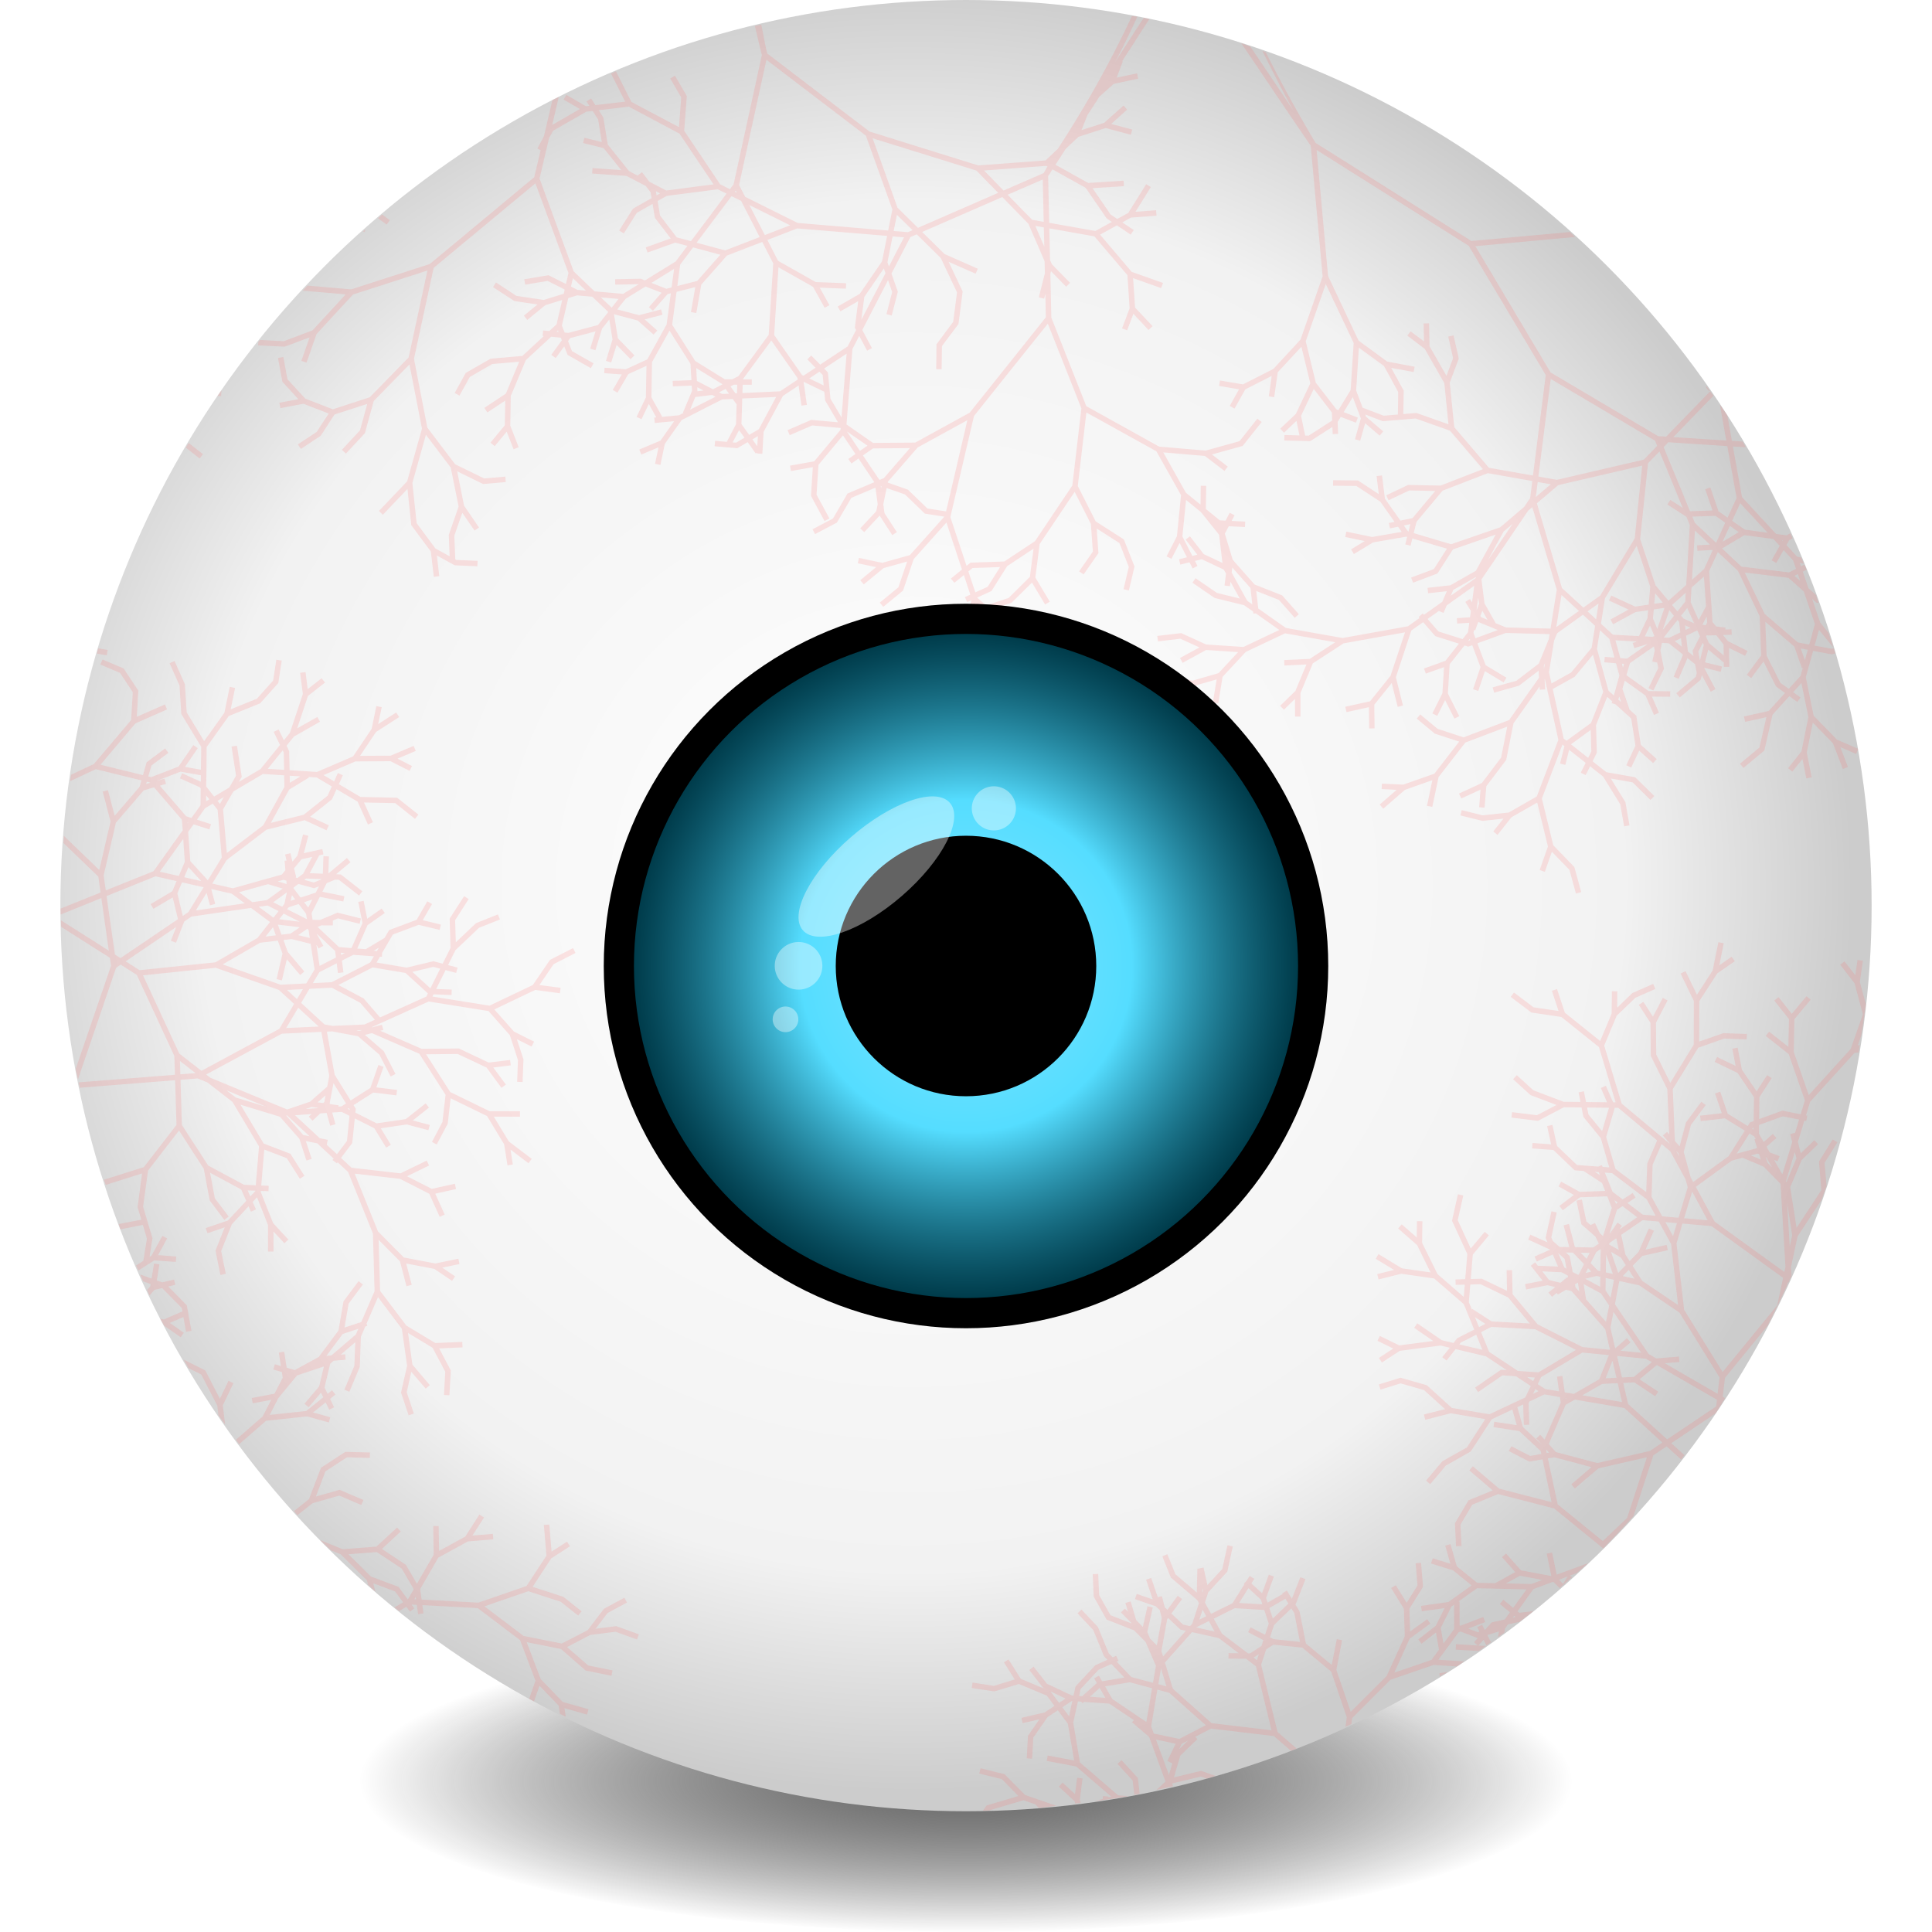 <?xml version="1.0" encoding="UTF-8" standalone="no"?>
<!-- Created with Inkscape (http://www.inkscape.org/) -->

<svg
   xmlns:dc="http://purl.org/dc/elements/1.1/"
   xmlns:cc="http://creativecommons.org/ns#"
   xmlns:rdf="http://www.w3.org/1999/02/22-rdf-syntax-ns#"
   xmlns:svg="http://www.w3.org/2000/svg"
   xmlns="http://www.w3.org/2000/svg"
   xmlns:xlink="http://www.w3.org/1999/xlink"
   xmlns:sodipodi="http://sodipodi.sourceforge.net/DTD/sodipodi-0.dtd"
   xmlns:inkscape="http://www.inkscape.org/namespaces/inkscape"
   inkscape:export-ydpi="253.125"
   inkscape:export-xdpi="253.125"
   inkscape:export-filename="/home/lucas/Codigos/Interface-Web/others/eye.png"
   sodipodi:docname="eye.svg"
   viewBox="0 0 64 64"
   inkscape:version="0.91 r"
   version="1.1"
   id="svg4184"
   height="64"
   width="64">
  <sodipodi:namedview
     inkscape:window-maximized="1"
     inkscape:window-y="0"
     inkscape:window-x="0"
     inkscape:window-height="1028"
     inkscape:window-width="1920"
     inkscape:grid-bbox="true"
     inkscape:document-units="px"
     showgrid="false"
     inkscape:current-layer="layer1"
     inkscape:cy="36.443673"
     inkscape:cx="45.162897"
     inkscape:zoom="11"
     inkscape:pageshadow="2"
     inkscape:pageopacity="0.0"
     borderopacity="1.0"
     bordercolor="#666666"
     pagecolor="#ffffff"
     id="base">
    <inkscape:grid
       type="xygrid"
       id="grid4732" />
  </sodipodi:namedview>
  <title
     id="title4736">Vision</title>
  <defs
     id="defs4186">
    <linearGradient
       inkscape:collect="always"
       id="iris">
      <stop
         style="stop-color:#80e5ff;stop-opacity:1"
         offset="0"
         id="stop4849" />
      <stop
         id="stop4855"
         offset="0.5"
         style="stop-color:#55ddff;stop-opacity:1" />
      <stop
         style="stop-color:#006680;stop-opacity:0.588"
         offset="1"
         id="stop4851" />
    </linearGradient>
    <linearGradient
       id="shadow"
       inkscape:collect="always">
      <stop
         id="stop4831"
         offset="0"
         style="stop-color:#666666;stop-opacity:1" />
      <stop
         id="stop4833"
         offset="1"
         style="stop-color:#000000;stop-opacity:0;" />
    </linearGradient>
    <linearGradient
       inkscape:collect="always"
       id="sclera">
      <stop
         style="stop-color:#ffffff;stop-opacity:1"
         offset="0"
         id="stop4746" />
      <stop
         id="stop4841"
         offset="0.757"
         style="stop-color:#f2f2f2;stop-opacity:1" />
      <stop
         style="stop-color:#cccccc;stop-opacity:1"
         offset="1"
         id="stop4748" />
    </linearGradient>
    <radialGradient
       inkscape:collect="always"
       xlink:href="#shadow"
       id="radialGradient4750"
       cx="32"
       cy="56.499"
       fx="32"
       fy="56.499"
       r="30"
       gradientTransform="matrix(0.67,0,0,0.168,10.559,49.509)"
       gradientUnits="userSpaceOnUse" />
    <radialGradient
       inkscape:collect="always"
       xlink:href="#sclera"
       id="radialGradient4827"
       cx="30.21"
       cy="29.357"
       fx="30.21"
       fy="29.357"
       r="30"
       gradientUnits="userSpaceOnUse"
       gradientTransform="matrix(1.039,0,0,1,-1.175,0)" />
    <radialGradient
       inkscape:collect="always"
       xlink:href="#iris"
       id="radialGradient4853"
       cx="32"
       cy="32"
       fx="32"
       fy="32"
       r="11"
       gradientUnits="userSpaceOnUse"
       spreadMethod="pad" />
    <filter
       inkscape:collect="always"
       style="color-interpolation-filters:sRGB"
       id="filter5714"
       x="-0.004"
       width="1.007"
       y="-0.004"
       height="1.007">
      <feGaussianBlur
         inkscape:collect="always"
         stdDeviation="0.089"
         id="feGaussianBlur5716" />
    </filter>
  </defs>
  <g
     id="layer1"
     inkscape:label="Layer 1"
     inkscape:groupmode="layer">
    <ellipse
       cy="58.974"
       cx="32"
       id="circle4742"
       style="opacity:1;fill:url(#radialGradient4750);fill-opacity:1;stroke:none"
       rx="20.101"
       ry="5.026">
      <title
         id="title4839">shadow</title>
    </ellipse>
    <circle
       style="opacity:1;fill:url(#radialGradient4827);fill-opacity:1;stroke:none"
       id="path4738"
       cx="32"
       cy="30"
       r="30">
      <title
         id="title4837">sclera</title>
    </circle>
    <path
       style="opacity:0.15;fill:#ff5555;fill-opacity:1;stroke:none;filter:url(#filter5714)"
       d="M 37.498 0.527 C 36.845 1.931 36.04 3.397 35.043 4.93 C 35.043 4.93 35.041 4.932 35.041 4.932 L 34.637 5.314 L 32.428 5.479 L 32.404 5.48 L 28.803 4.357 L 25.414 1.771 C 25.414 1.771 25.414 1.77 25.414 1.77 C 25.335 1.438 25.286 1.137 25.217 0.814 A 30 30 0 0 0 25.006 0.861 C 25.087 1.194 25.144 1.456 25.238 1.822 L 24.303 6.1 L 24.303 6.102 L 24.18 6.268 L 24.178 6.268 L 23.857 6.107 L 23.342 5.34 L 22.664 4.332 L 22.664 4.33 L 22.752 3.182 L 22.359 2.508 L 22.203 2.6 L 22.566 3.225 L 22.492 4.211 L 20.914 3.375 L 20.914 3.373 L 20.404 2.363 A 30 30 0 0 0 20.297 2.412 L 20.242 2.439 L 20.709 3.365 L 20.709 3.367 L 19.723 3.482 L 19.582 3.264 L 19.43 3.361 L 19.523 3.506 L 19.412 3.52 L 18.762 3.143 L 18.67 3.299 L 19.211 3.611 L 18.291 4.141 L 18.51 3.211 A 30 30 0 0 0 18.299 3.316 L 18.018 4.516 L 18.016 4.518 L 17.801 4.92 L 17.908 4.977 L 17.697 5.869 L 17.697 5.871 L 14.24 8.744 L 14.238 8.746 L 12.373 9.348 L 11.633 9.586 L 10.186 9.461 A 30 30 0 0 0 10.029 9.627 L 11.451 9.752 L 10.354 10.943 L 9.402 11.303 L 8.607 11.262 A 30 30 0 0 0 8.557 11.328 L 8.551 11.441 L 9.432 11.484 L 10.256 11.174 L 9.984 11.953 L 10.154 12.014 L 10.484 11.068 L 11.209 10.281 L 11.693 9.756 L 12.598 9.465 L 14.16 8.961 L 13.537 11.84 L 12.25 13.16 L 12.248 13.16 L 11.027 13.559 L 10.113 13.205 L 9.521 12.562 L 9.387 11.826 L 9.209 11.859 L 9.354 12.645 L 9.883 13.223 L 9.254 13.342 L 9.289 13.52 L 10.051 13.375 L 10.053 13.375 L 10.889 13.699 L 10.49 14.309 L 9.867 14.721 L 9.967 14.871 L 10.621 14.439 L 11.082 13.73 L 12.166 13.379 L 11.926 14.256 L 11.326 14.902 L 11.459 15.025 L 12.088 14.348 L 12.379 13.287 L 12.379 13.285 L 12.945 12.707 L 13.564 12.072 L 13.979 14.199 L 13.611 15.506 L 13.488 15.945 L 13.486 15.947 L 12.553 16.926 L 12.684 17.051 L 13.498 16.195 L 13.625 17.396 L 14.273 18.27 L 14.273 18.271 L 14.371 19.107 L 14.551 19.086 L 14.471 18.4 L 15.064 18.727 L 15.814 18.758 L 15.822 18.578 L 15.115 18.549 L 15.082 18.531 L 15.082 18.529 L 15.049 17.746 L 15.314 16.986 L 15.721 17.576 L 15.869 17.475 L 15.373 16.752 L 15.143 15.611 L 16.002 16.033 L 16.754 15.969 L 16.74 15.789 L 16.037 15.85 L 15.076 15.379 L 14.156 14.166 L 13.713 11.885 L 13.889 11.074 L 14.365 8.875 L 14.365 8.873 L 17.41 6.344 L 17.736 6.072 L 18.832 9.047 L 18.748 9.408 L 18.17 9.117 L 17.367 9.252 L 17.398 9.43 L 18.141 9.305 L 18.705 9.59 L 18.674 9.732 L 18.672 9.732 L 18.012 9.936 L 17.107 9.801 L 16.432 9.359 L 16.332 9.51 L 17.041 9.973 L 17.807 10.086 L 17.354 10.457 L 17.467 10.598 L 18.066 10.107 L 18.068 10.107 L 18.367 10.016 L 18.625 9.936 L 18.438 10.742 L 18.438 10.744 L 18.195 10.967 L 17.992 10.947 L 17.975 11.127 L 18.018 11.131 L 17.305 11.791 L 17.303 11.791 L 16.25 11.883 L 15.428 12.355 L 15.062 13.018 L 15.221 13.105 L 15.562 12.488 L 16.305 12.059 L 17.199 11.982 L 16.758 13.039 L 16.045 13.512 L 16.145 13.662 L 16.736 13.27 L 16.736 13.352 L 16.723 14.088 L 16.248 14.664 L 16.387 14.779 L 16.785 14.299 L 17.014 14.881 L 17.182 14.814 L 16.904 14.105 L 16.914 13.473 L 16.92 13.117 L 16.92 13.115 L 17.07 12.76 L 17.416 11.934 L 17.416 11.932 L 17.418 11.93 L 18.258 11.154 L 18.26 11.154 L 18.578 11.186 L 18.613 11.273 L 18.262 11.754 L 18.408 11.861 L 18.691 11.473 L 18.803 11.756 L 19.572 12.195 L 19.662 12.037 L 18.947 11.631 L 18.816 11.301 L 18.891 11.199 L 19.727 10.977 L 19.551 11.549 L 19.723 11.602 L 19.943 10.889 L 20.184 10.584 L 20.291 11.244 L 20.074 11.955 L 20.246 12.008 L 20.426 11.424 L 20.887 11.898 L 21.016 11.773 L 20.469 11.209 L 20.338 10.408 L 21.125 10.617 L 21.652 11.084 L 21.771 10.949 L 21.355 10.58 L 21.945 10.426 L 21.9 10.25 L 21.17 10.441 L 20.447 10.25 L 20.447 10.248 L 20.725 9.896 L 20.727 9.895 L 21.385 9.49 L 21.916 9.697 L 21.916 9.699 L 21.496 10.176 L 21.631 10.295 L 22.115 9.742 L 22.223 9.715 L 22.084 10.744 L 22.084 10.746 L 21.443 11.906 L 20.744 12.227 L 20.732 12.232 L 20.027 12.182 L 20.016 12.361 L 20.598 12.404 L 20.299 12.916 L 20.453 13.008 L 20.812 12.393 L 20.814 12.393 L 20.832 12.383 L 21.416 12.117 L 21.396 13.166 L 21.088 13.809 L 21.25 13.887 L 21.492 13.383 L 21.494 13.383 L 21.74 13.826 L 21.674 13.832 L 21.691 14.012 L 22.332 13.953 L 21.879 14.596 L 21.877 14.598 L 21.176 14.891 L 21.246 15.057 L 21.814 14.818 L 21.699 15.365 L 21.877 15.402 L 22.023 14.705 L 22.023 14.703 L 22.277 14.344 L 22.58 13.916 L 23.656 13.367 L 23.924 13.232 L 24.273 13.217 L 24.398 13.391 L 24.402 13.389 L 24.381 14.053 L 24.076 14.637 L 24.074 14.637 L 23.688 14.604 L 23.672 14.783 L 24.426 14.848 L 24.766 14.646 L 24.768 14.646 L 25.033 15.021 L 25.074 14.992 L 25.072 15.021 L 25.254 15.033 L 25.295 14.307 L 25.771 13.42 L 25.936 13.115 L 26.455 12.771 L 26.549 13.438 L 26.729 13.412 L 26.621 12.66 L 26.633 12.652 L 27.301 12.975 L 27.305 12.967 L 27.334 13.268 L 27.76 13.988 L 26.873 13.91 L 26.088 14.25 L 26.16 14.416 L 26.904 14.094 L 27.85 14.178 L 27.844 14.236 L 27.844 14.238 L 26.975 15.279 L 26.975 15.281 L 26.17 15.426 L 26.201 15.604 L 26.926 15.475 L 26.865 16.426 L 27.314 17.26 L 27.475 17.174 L 27.049 16.387 L 27.113 15.398 L 27.924 14.424 L 27.926 14.424 L 28.338 15.039 L 28.102 15.205 L 28.205 15.354 L 28.439 15.189 L 28.963 15.973 L 28.074 16.35 L 27.594 17.176 L 26.916 17.533 L 27 17.693 L 27.723 17.312 L 28.201 16.492 L 29 16.154 L 29.076 16.701 L 29.076 16.703 L 29.027 16.936 L 28.496 17.504 L 28.629 17.627 L 29.139 17.08 L 29.559 17.727 L 29.709 17.627 L 29.299 16.996 L 29.26 16.707 L 29.26 16.705 L 29.371 16.166 L 29.979 16.379 L 30.637 17.014 L 31.283 17.115 L 30.141 18.389 L 29.225 18.645 L 28.453 18.482 L 28.416 18.66 L 29.023 18.787 L 28.498 19.221 L 28.613 19.359 L 29.268 18.82 L 29.27 18.818 L 29.271 18.818 L 30.051 18.602 L 29.76 19.457 L 29.145 19.963 L 29.26 20.102 L 29.914 19.564 L 30.268 18.518 L 30.27 18.518 L 31.352 17.309 L 31.867 18.867 L 31.5 19.166 L 31.615 19.305 L 31.928 19.051 L 31.93 19.051 L 32.143 19.699 L 31.963 19.781 L 32.039 19.945 L 32.182 19.881 L 32.137 20.051 L 31.826 20.029 L 31.814 20.211 L 32.09 20.23 L 31.621 22.004 L 30.291 23.162 L 29.887 23.227 L 28.875 23.387 L 27.826 22.76 L 26.811 22.76 L 26.811 22.939 L 27.777 22.939 L 28.684 23.482 L 27.912 23.971 L 27.91 23.971 L 27.086 23.92 L 26.451 23.488 L 26.35 23.639 L 27.025 24.096 L 27.791 24.145 L 27.43 24.832 L 27.588 24.916 L 28.004 24.127 L 28.004 24.125 L 28.656 23.715 L 28.891 23.566 L 29.859 23.412 L 30.184 23.361 L 29.73 24.428 L 28.867 25.084 L 28.521 25.883 L 28.688 25.955 L 29.014 25.199 L 29.754 24.639 L 29.988 25.473 L 29.988 25.477 L 29.922 26.314 L 29.527 26.959 L 29.682 27.053 L 30.098 26.371 L 30.152 25.688 L 30.584 26.184 L 30.791 26.881 L 30.963 26.83 L 30.746 26.094 L 30.162 25.42 L 29.9 24.492 L 30.404 23.303 L 30.404 23.301 L 30.406 23.299 L 31.004 22.781 L 31.633 22.234 L 31.826 23.758 L 31.826 23.76 L 31.264 24.74 L 30.699 25.211 L 30.814 25.35 L 31.404 24.859 L 31.939 23.926 L 32.736 24.723 L 33 25.412 L 33.17 25.348 L 32.951 24.779 L 33.846 24.891 L 33.869 24.711 L 32.855 24.586 L 32.004 23.736 L 31.842 22.451 L 31.793 22.061 L 32.273 20.242 L 32.611 20.266 L 32.621 20.262 L 33.523 21.07 L 33.85 22.139 L 33.85 22.141 L 33.744 22.973 L 33.924 22.994 L 34.008 22.324 L 34.516 22.82 L 34.641 22.691 L 34.021 22.082 L 33.734 21.137 L 34.545 21.293 L 34.58 21.115 L 33.645 20.936 L 32.818 20.197 L 33.508 19.967 L 34.186 19.299 L 34.621 20.025 L 34.775 19.932 L 34.297 19.131 L 34.439 18.025 L 34.439 18.023 L 35.6 16.293 L 36.137 17.357 L 36.137 17.359 L 36.203 18.273 L 35.748 18.926 L 35.896 19.027 L 36.387 18.324 L 36.33 17.508 L 37.082 17.988 L 37.393 18.779 L 37.219 19.518 L 37.395 19.559 L 37.582 18.768 L 37.229 17.869 L 36.297 17.271 L 36.295 17.27 L 35.807 16.305 L 35.703 16.098 L 35.988 13.664 L 38.307 14.949 L 39.123 16.402 L 39.123 16.404 L 38.988 17.76 L 38.988 17.762 L 38.645 18.43 L 38.805 18.512 L 39.076 17.986 L 39.318 18.461 L 39.057 18.527 L 39.1 18.703 L 39.404 18.627 L 39.508 18.83 L 39.668 18.748 L 39.584 18.582 L 39.811 18.525 L 40.539 18.869 L 40.613 19.002 L 40.613 19.004 L 40.564 19.396 L 40.744 19.418 L 40.762 19.271 L 41.07 19.828 L 40.312 19.641 L 39.604 19.154 L 39.502 19.303 L 40.238 19.809 L 41.209 20.047 L 41.213 20.049 L 41.512 20.258 L 41.512 20.26 L 41.52 20.328 L 41.598 20.318 L 42.379 20.869 L 41.203 21.426 L 41.191 21.432 L 40.904 21.412 L 39.955 21.35 L 39.129 20.973 L 38.338 21.066 L 38.359 21.246 L 39.1 21.158 L 39.732 21.445 L 39.732 21.447 L 39.09 21.797 L 39.176 21.957 L 39.953 21.531 L 41.014 21.602 L 40.365 22.299 L 39.504 22.549 L 38.76 22.348 L 38.713 22.521 L 39.506 22.734 L 40.303 22.506 L 40.178 23.271 L 40.355 23.301 L 40.5 22.422 L 40.5 22.42 L 40.996 21.887 L 41.264 21.598 L 41.266 21.596 L 42.57 20.98 L 44.232 21.275 L 43.387 21.826 L 43.385 21.826 L 42.539 21.867 L 42.547 22.047 L 43.277 22.012 L 42.912 22.887 L 42.912 22.889 L 42.406 23.381 L 42.531 23.51 L 42.898 23.152 L 42.9 23.736 L 43.08 23.736 L 43.08 22.957 L 43.488 21.977 L 43.488 21.975 L 44.48 21.33 L 44.508 21.312 L 46.543 20.947 L 46.064 22.385 L 46.062 22.389 L 45.385 23.232 L 45.383 23.232 L 44.564 23.412 L 44.604 23.59 L 45.346 23.426 L 45.355 24.131 L 45.535 24.129 L 45.525 23.344 L 46.102 22.627 L 46.301 23.416 L 46.475 23.371 L 46.24 22.434 L 46.752 20.887 L 47.143 20.609 L 47.549 21.074 L 48.33 21.322 L 47.881 21.891 L 47.172 22.145 L 47.232 22.314 L 47.836 22.1 L 47.781 22.967 L 47.449 23.633 L 47.611 23.713 L 47.871 23.193 L 48.18 23.805 L 48.34 23.723 L 47.963 22.973 L 48.008 22.223 L 48.021 22.004 L 48.021 22.002 L 48.514 21.381 L 48.516 21.381 L 48.639 21.42 L 48.77 21.373 L 49.045 22.1 L 48.797 22.83 L 48.969 22.887 L 49.189 22.232 L 49.809 22.605 L 49.902 22.451 L 49.213 22.035 L 49.213 22.033 L 49.062 21.637 L 48.939 21.311 L 49.883 20.967 L 51.334 21.006 L 51.307 21.17 L 51.307 21.172 L 50.975 21.982 L 50.973 21.984 L 50.234 22.551 L 49.447 22.771 L 49.496 22.945 L 50.316 22.715 L 50.969 22.217 L 50.982 22.451 L 50.982 22.453 L 49.992 23.852 L 49.99 23.854 L 49.477 24.049 L 48.484 24.426 L 48.482 24.426 L 47.621 24.143 L 47.047 23.666 L 46.932 23.805 L 47.531 24.303 L 48.336 24.566 L 48.336 24.568 L 47.516 25.629 L 46.523 25.979 L 46.482 25.992 L 45.777 25.959 L 45.768 26.139 L 46.266 26.164 L 45.705 26.652 L 45.822 26.789 L 46.541 26.164 L 46.543 26.164 L 47.449 25.844 L 47.271 26.693 L 47.447 26.73 L 47.654 25.744 L 47.654 25.742 L 48.541 24.598 L 49.93 24.07 L 49.727 25.096 L 49.09 25.938 L 48.332 26.287 L 48.408 26.451 L 49.045 26.156 L 48.998 26.74 L 49.178 26.754 L 49.236 26.043 L 49.895 25.172 L 50.135 23.965 L 50.135 23.963 L 51 22.742 L 51.006 22.848 L 51.186 22.836 L 51.166 22.506 L 51.166 22.504 L 51.176 22.492 L 51.623 24.508 L 51.623 24.51 L 50.908 26.385 L 49.98 26.916 L 49.119 27.01 L 48.42 26.836 L 48.377 27.012 L 49.107 27.193 L 49.805 27.117 L 49.467 27.543 L 49.607 27.656 L 50.066 27.076 L 50.07 27.072 L 50.072 27.07 L 50.922 26.586 L 51.277 28.041 L 51.277 28.043 L 51.004 28.82 L 51.174 28.881 L 51.408 28.215 L 51.99 28.814 L 52.205 29.6 L 52.379 29.551 L 52.152 28.723 L 51.455 28.002 L 51.455 28 L 51.453 28 L 51.453 27.998 L 51.076 26.453 L 51.758 24.664 L 51.824 24.715 L 51.678 25.295 L 51.854 25.338 L 51.979 24.838 L 52.527 25.27 L 52.365 25.596 L 52.527 25.676 L 52.674 25.383 L 53.107 25.725 L 53.107 25.727 L 53.672 26.641 L 53.801 27.373 L 53.979 27.342 L 53.844 26.574 L 53.359 25.789 L 54.082 25.916 L 54.674 26.498 L 54.801 26.371 L 54.168 25.748 L 53.215 25.58 L 53.213 25.58 L 52.756 25.219 L 52.896 24.936 L 52.871 24.023 L 52.871 24.021 L 53.24 23.084 L 53.406 23.232 L 53.389 23.295 L 53.514 23.33 L 54.037 23.801 L 54.176 24.705 L 53.871 25.35 L 54.035 25.426 L 54.299 24.865 L 54.76 25.277 L 54.881 25.145 L 54.354 24.672 L 54.205 23.709 L 53.984 23.51 L 53.982 23.51 L 53.744 22.82 L 53.822 22.551 L 53.824 22.551 L 54.51 23.041 L 54.512 23.043 L 54.789 23.684 L 54.955 23.611 L 54.723 23.076 L 55.326 23.08 L 55.328 22.9 L 54.613 22.893 L 54.082 22.514 L 53.877 22.367 L 53.994 21.967 L 53.996 21.965 L 54.791 21.41 L 54.816 21.541 L 54.816 21.543 L 54.736 21.914 L 54.896 21.949 L 54.932 22.129 L 54.609 22.795 L 54.771 22.875 L 55.121 22.154 L 55.002 21.545 L 55.055 21.295 L 55.279 21.309 L 55.742 21.676 L 55.744 21.678 L 55.746 21.703 L 55.441 22.416 L 55.607 22.486 L 55.9 21.801 L 56.152 22.002 L 56.207 22.297 L 56.176 22.42 L 55.529 22.965 L 55.645 23.104 L 56.336 22.52 L 56.375 22.363 L 56.67 22.914 L 56.828 22.828 L 56.449 22.119 L 57.002 22.254 L 57.043 22.078 L 56.48 21.941 L 56.588 21.518 L 57.092 21.939 L 57.102 21.928 L 57.104 22.092 L 57.285 22.09 L 57.277 21.463 L 57.809 21.725 L 57.889 21.562 L 57.244 21.242 L 57.078 21.035 L 57.365 21.027 L 57.359 20.848 L 57.152 20.854 L 57.16 20.789 L 56.85 20.752 L 56.73 20.605 L 56.73 20.604 L 56.697 20.129 L 56.705 20.115 L 56.697 20.111 L 56.615 18.924 L 56.615 18.922 L 56.906 18.287 L 57.572 18.912 L 58.291 20.412 L 58.291 20.414 L 58.34 21.713 L 58.34 21.715 L 57.865 22.354 L 58.012 22.461 L 58.418 21.914 L 58.834 22.74 L 59.131 22.957 L 58.588 23.553 L 58.586 23.553 L 57.771 23.734 L 57.811 23.912 L 58.514 23.756 L 58.283 24.764 L 57.639 25.299 L 57.754 25.438 L 58.445 24.863 L 58.717 23.678 L 58.717 23.676 L 59.275 23.062 L 59.277 23.062 L 59.539 23.254 L 59.645 23.107 L 59.4 22.928 L 59.674 22.627 L 59.799 23.232 L 59.904 23.752 L 59.904 23.756 L 59.676 24.891 L 59.232 25.447 L 59.373 25.561 L 59.709 25.141 L 59.836 25.785 L 60.014 25.75 L 59.852 24.93 L 60.051 23.939 L 60.721 24.625 L 60.721 24.627 L 61.047 25.473 L 61.215 25.408 L 60.961 24.746 L 61.486 24.975 L 61.549 24.83 A 30 30 0 0 0 61.543 24.801 L 60.852 24.502 L 60.85 24.5 L 60.604 24.246 L 60.08 23.711 L 59.893 22.795 L 59.82 22.438 L 59.82 22.436 L 60.062 21.561 L 60.682 21.676 L 60.797 21.646 A 30 30 0 0 0 60.74 21.477 L 60.676 21.492 L 60.111 21.387 L 60.111 21.385 L 60.256 20.861 L 60.73 21.447 A 30 30 0 0 0 60.568 20.959 L 60.297 20.623 L 60.295 20.623 L 60.295 20.621 L 60.027 19.836 L 60.172 19.965 L 60.24 19.969 A 30 30 0 0 0 60.152 19.703 L 59.908 19.488 L 59.719 18.936 L 59.846 18.871 A 30 30 0 0 0 59.771 18.705 L 59.66 18.762 L 59.619 18.643 L 59.756 18.672 A 30 30 0 0 0 59.664 18.467 L 59.529 18.438 L 59.176 18.055 L 59.268 17.895 L 59.27 17.893 L 59.381 17.832 A 30 30 0 0 0 59.307 17.666 L 59.184 17.734 L 58.836 17.688 L 58.836 17.686 L 58.834 17.686 L 57.705 16.465 L 57.705 16.463 L 57.684 16.344 L 57.404 14.789 L 57.832 14.816 A 30 30 0 0 0 57.725 14.627 L 57.373 14.605 L 57.371 14.605 L 57.219 13.756 A 30 30 0 0 0 56.975 13.412 L 57.186 14.594 L 55.432 14.48 L 56.758 13.111 A 30 30 0 0 0 56.652 12.963 L 55.193 14.465 L 54.928 14.449 L 54.926 14.449 L 54.926 14.447 L 54.924 14.447 L 53.598 13.66 L 51.365 12.338 L 48.873 8.154 L 52.18 7.85 A 30 30 0 0 0 52.004 7.686 L 48.742 7.984 L 43.578 4.732 C 42.941 3.66 42.399 2.664 41.93 1.729 A 30 30 0 0 0 41.82 1.689 C 42.138 2.327 42.456 2.965 42.846 3.662 C 42.328 2.891 41.849 2.174 41.418 1.541 A 30 30 0 0 0 41.117 1.432 C 41.706 2.288 42.407 3.353 43.42 4.826 L 43.814 9.154 L 43.814 9.156 L 43.08 11.252 L 43.078 11.254 L 42.186 12.219 L 41.609 12.514 L 41.174 12.734 L 40.414 12.605 L 40.383 12.783 L 41.045 12.896 L 40.738 13.447 L 40.895 13.535 L 41.252 12.898 L 42.127 12.453 L 42.031 13.131 L 42.209 13.156 L 42.326 12.334 L 42.326 12.332 L 43.111 11.486 L 43.406 12.699 L 42.93 13.707 L 42.93 13.709 L 42.928 13.709 L 42.928 13.711 L 42.41 14.201 L 42.535 14.332 L 42.947 13.941 L 43.047 14.424 L 42.549 14.41 L 42.543 14.592 L 43.086 14.605 L 43.086 14.607 L 43.094 14.605 L 43.402 14.613 L 44.139 14.141 L 44.146 14.379 L 44.326 14.373 L 44.312 13.975 L 44.414 13.809 L 44.916 14.002 L 44.98 13.834 L 44.51 13.652 L 44.812 13.154 L 45.08 13.861 L 45.08 13.863 L 44.885 14.551 L 45.057 14.6 L 45.223 14.02 L 45.703 14.43 L 45.82 14.291 L 45.252 13.805 L 45.225 13.73 L 45.809 13.953 L 46.896 13.863 L 48.033 14.266 L 49.123 15.541 L 48.338 15.846 L 47.723 16.086 L 47.721 16.086 L 46.646 16.064 L 45.922 16.408 L 45.998 16.572 L 46.686 16.246 L 47.545 16.264 L 46.795 17.16 L 46.793 17.162 L 46.391 17.246 L 45.877 16.52 L 45.781 15.75 L 45.602 15.773 L 45.676 16.371 L 44.984 15.916 L 44.162 15.908 L 44.16 16.09 L 44.93 16.096 L 45.727 16.619 L 45.727 16.621 L 46.197 17.287 L 46.008 17.326 L 46.045 17.504 L 46.311 17.447 L 46.312 17.447 L 46.434 17.619 L 45.455 17.789 L 45.453 17.789 L 44.598 17.611 L 44.562 17.789 L 45.209 17.924 L 44.756 18.199 L 44.85 18.354 L 45.486 17.967 L 46.584 17.777 L 46.613 17.785 L 46.613 17.787 L 46.553 18.033 L 46.727 18.076 L 46.787 17.838 L 47.932 18.176 L 47.498 18.852 L 46.746 19.133 L 46.809 19.303 L 47.617 18.998 L 48.131 18.199 L 48.482 18.078 L 49.547 17.709 L 48.891 18.908 L 48.76 18.982 L 48.045 19.389 L 48.043 19.389 L 47.289 19.473 L 47.309 19.652 L 47.928 19.584 L 47.779 19.936 L 47.777 19.936 L 47.76 19.949 L 47.17 20.367 L 47.131 20.322 L 46.996 20.439 L 47.023 20.473 L 46.643 20.744 L 46.639 20.746 L 44.475 21.135 L 44.473 21.135 L 42.596 20.801 L 42.594 20.801 L 42.594 20.799 L 42.592 20.799 L 41.9 20.312 L 41.682 20.158 L 41.615 19.578 L 42.367 19.873 L 42.891 20.467 L 43.025 20.346 L 42.473 19.723 L 41.562 19.363 L 40.836 18.545 L 40.836 18.543 L 40.574 17.68 L 40.705 17.432 L 41.24 17.459 L 41.25 17.279 L 40.799 17.256 L 40.896 17.07 L 40.736 16.986 L 40.6 17.246 L 40.408 17.236 L 40.406 17.236 L 39.945 16.861 L 39.945 16.859 L 39.957 16.094 L 39.777 16.09 L 39.768 16.715 L 39.287 16.326 L 39.287 16.324 L 39.285 16.324 L 38.535 14.986 L 39.914 15.104 L 40.562 15.6 L 40.672 15.457 L 40.146 15.055 L 41.164 14.773 L 41.793 13.98 L 41.652 13.869 L 41.061 14.615 L 39.941 14.926 L 39.939 14.926 L 38.402 14.795 L 38.4 14.795 L 35.986 13.455 L 35.984 13.453 L 34.895 10.695 L 34.826 10.523 L 34.826 10.521 L 34.795 9.074 L 34.795 9.072 L 34.816 8.984 L 35.318 9.496 L 35.447 9.369 L 34.844 8.754 L 34.844 8.752 L 34.785 8.619 L 34.783 8.615 L 34.775 8.223 L 34.76 7.564 L 36.254 7.83 L 37.348 9.115 L 37.348 9.117 L 37.393 9.795 L 37.42 10.213 L 37.42 10.215 L 37.17 10.877 L 37.338 10.941 L 37.545 10.395 L 38.047 10.93 L 38.18 10.805 L 37.6 10.189 L 37.535 9.213 L 38.465 9.543 L 38.525 9.373 L 37.488 9.006 L 36.441 7.773 L 37 7.465 L 37.455 7.771 L 37.557 7.621 L 37.178 7.367 L 37.467 7.207 L 37.469 7.207 L 38.311 7.145 L 38.297 6.965 L 37.613 7.016 L 38.123 6.197 L 37.969 6.102 L 37.377 7.051 L 37.375 7.053 L 37.01 7.254 L 36.791 7.107 L 36.191 6.234 L 37.232 6.166 L 37.221 5.984 L 36.049 6.062 L 34.963 5.457 C 35.111 5.239 35.166 5.138 35.303 4.932 C 35.303 4.932 35.303 4.93 35.303 4.93 L 35.721 4.535 L 35.723 4.533 L 36.625 4.242 L 36.627 4.242 L 37.461 4.465 L 37.508 4.291 L 36.809 4.105 L 37.338 3.631 L 37.219 3.496 L 36.58 4.068 L 36.578 4.068 L 36.373 4.135 L 35.828 4.309 L 36.02 3.818 L 36.021 3.816 C 36.154 3.608 36.292 3.404 36.412 3.211 C 36.412 3.211 36.412 3.209 36.412 3.209 L 36.891 2.779 L 36.893 2.779 L 37.703 2.605 L 37.666 2.43 L 36.99 2.574 L 37.195 2.035 L 37.174 2.027 C 37.295 1.832 37.539 1.464 37.646 1.293 C 37.803 1.044 37.946 0.827 38.08 0.629 A 30 30 0 0 0 37.891 0.588 C 37.766 0.774 37.637 0.97 37.494 1.197 C 37.368 1.398 37.087 1.82 36.943 2.053 C 37.213 1.543 37.447 1.048 37.676 0.555 A 30 30 0 0 0 37.498 0.527 z M 25.389 1.979 L 28.682 4.492 L 28.684 4.494 L 29.148 5.787 L 29.561 6.939 L 29.561 6.941 L 29.422 7.637 L 26.422 7.385 L 24.682 6.518 L 24.482 6.129 L 25.07 3.436 L 25.389 1.979 z M 20.83 3.533 L 20.832 3.533 L 22.508 4.426 L 22.51 4.426 L 22.51 4.428 L 23.637 6.107 L 22.07 6.311 L 21.508 6.018 L 21.268 5.705 L 21.125 5.814 L 21.129 5.82 L 20.838 5.668 L 20.133 4.789 L 19.986 3.893 L 19.832 3.65 L 20.83 3.533 z M 19.633 3.674 L 19.814 3.957 L 19.936 4.705 L 19.359 4.564 L 19.316 4.738 L 19.996 4.906 L 20.338 5.332 L 20.58 5.635 L 19.627 5.568 L 19.615 5.748 L 20.754 5.828 L 21.389 6.158 L 21.551 6.369 L 21.584 6.564 L 20.967 6.914 L 20.512 7.635 L 20.664 7.732 L 21.096 7.049 L 21.617 6.754 L 21.695 7.215 L 22.219 7.898 L 21.391 8.195 L 21.451 8.365 L 22.369 8.037 L 22.771 8.145 L 22.385 8.66 L 22.383 8.662 L 22.006 8.895 L 21.367 9.289 L 21.225 9.232 L 20.377 9.25 L 20.381 9.43 L 21.162 9.414 L 20.645 9.734 L 20.643 9.734 L 19.697 9.652 L 19.695 9.652 L 19.004 8.99 L 19.004 8.988 L 19.002 8.986 L 18.506 7.639 L 17.873 5.916 L 18.186 4.582 L 18.188 4.58 L 18.32 4.332 L 19.422 3.699 L 19.426 3.699 L 19.633 3.674 z M 28.906 4.58 L 32.041 5.555 L 32.344 5.65 L 32.346 5.65 L 33.066 6.389 L 30.41 7.547 L 30.408 7.547 L 29.732 6.881 L 29.73 6.879 L 29.516 6.277 L 28.906 4.58 z M 43.615 4.969 L 48.652 8.141 L 48.654 8.143 L 51.205 12.424 L 51.205 12.426 L 51.018 13.898 L 50.781 15.754 L 49.322 15.496 L 48.174 14.152 L 48.174 14.15 L 48.025 12.678 L 48.025 12.676 L 48.324 11.879 L 48.15 11.111 L 47.975 11.15 L 48.135 11.865 L 47.916 12.451 L 47.355 11.469 L 47.34 10.711 L 47.16 10.715 L 47.172 11.309 L 46.729 10.975 L 46.619 11.119 L 47.197 11.555 L 47.197 11.557 L 47.846 12.691 L 47.982 14.055 L 46.92 13.68 L 46.486 13.717 L 46.5 12.941 L 46.086 12.186 L 46.828 12.324 L 46.861 12.148 L 45.953 11.977 L 45.951 11.977 L 45.006 11.285 L 44.873 11.006 L 43.996 9.148 L 43.994 9.146 L 43.994 9.145 L 43.615 4.969 z M 34.656 5.494 L 34.658 5.494 L 34.697 5.516 L 34.697 5.518 C 34.647 5.593 34.622 5.659 34.57 5.734 C 34.57 5.734 34.568 5.736 34.568 5.736 L 33.244 6.312 L 32.596 5.648 L 34.111 5.535 L 34.656 5.494 z M 34.865 5.611 L 35.963 6.221 L 35.965 6.223 L 36.662 7.238 L 36.832 7.352 L 36.664 7.443 L 36.287 7.652 L 36.285 7.652 L 34.756 7.381 L 34.721 5.836 L 34.721 5.834 C 34.787 5.738 34.801 5.705 34.865 5.611 z M 34.543 5.945 L 34.574 7.35 L 34.189 7.281 L 34.189 7.279 L 33.785 6.867 L 33.379 6.451 L 34.543 5.945 z M 23.777 6.271 L 24.068 6.414 L 24.068 6.416 L 23.227 7.539 L 22.889 7.988 L 22.418 7.863 L 21.865 7.141 L 21.783 6.66 L 22.082 6.49 L 22.084 6.49 L 22.135 6.482 L 23.777 6.271 z M 24.371 6.311 L 24.408 6.381 L 24.344 6.35 L 24.371 6.311 z M 21.727 6.334 L 21.865 6.406 L 21.75 6.471 L 21.727 6.334 z M 24.232 6.498 L 24.549 6.654 L 24.551 6.656 L 25.166 7.854 L 24.023 8.295 L 24.021 8.295 L 23.076 8.041 L 23.076 8.039 L 24.232 6.498 z M 33.201 6.527 L 33.203 6.527 L 34.068 7.414 L 34.068 7.416 L 34.293 7.932 L 34.604 8.654 L 34.613 9.051 L 34.613 9.055 L 34.412 9.848 L 34.588 9.893 L 34.629 9.734 L 34.645 10.512 L 32.123 13.67 L 32.121 13.672 L 30.318 14.662 L 30.316 14.662 L 28.922 14.672 L 28.92 14.672 L 28.041 14.061 L 28.238 11.562 L 28.463 11.127 L 28.725 11.617 L 28.885 11.533 L 28.564 10.932 L 29.416 9.283 L 29.418 9.283 L 29.555 9.672 L 29.365 10.406 L 29.539 10.451 L 29.742 9.664 L 29.531 9.064 L 29.531 9.062 L 30.156 7.854 L 30.367 7.762 L 30.369 7.762 L 30.41 7.803 L 31.164 8.545 L 31.703 9.686 L 31.576 10.664 L 31.023 11.404 L 31.012 12.229 L 31.193 12.23 L 31.203 11.465 L 31.75 10.734 L 31.889 9.656 L 31.424 8.672 L 32.318 9.066 L 32.391 8.902 L 31.293 8.418 L 31.291 8.416 L 31.287 8.414 L 30.547 7.684 L 32.795 6.705 L 33.201 6.527 z M 24.822 6.791 L 26.174 7.463 L 25.336 7.787 L 24.822 6.791 z M 12.66 7.107 A 30 30 0 0 0 12.52 7.23 L 12.809 7.439 L 12.914 7.293 L 12.66 7.107 z M 29.711 7.115 L 30.23 7.625 L 30.078 7.691 L 30.076 7.691 L 29.604 7.652 L 29.711 7.115 z M 34.295 7.482 L 34.578 7.533 L 34.594 8.172 L 34.295 7.482 z M 26.41 7.566 L 29.387 7.814 L 29.219 8.658 L 28.48 9.736 L 27.75 10.154 L 27.84 10.312 L 28.43 9.975 L 28.318 10.854 L 28.359 10.932 L 28.08 11.475 L 27.17 12.078 L 26.873 11.777 L 26.744 11.904 L 27.016 12.182 L 26.619 12.445 L 26.566 12.42 L 25.645 11.098 L 25.693 10.332 L 25.787 8.854 L 26.932 9.5 L 27.318 10.195 L 27.475 10.109 L 27.154 9.529 L 28.021 9.562 L 28.029 9.383 L 27.023 9.344 L 27.021 9.344 L 26.285 8.928 L 25.775 8.641 L 25.775 8.639 L 25.773 8.639 L 25.42 7.949 L 26.41 7.566 z M 12.111 7.59 A 30 30 0 0 0 12.023 7.666 L 12.076 7.686 L 12.111 7.59 z M 29.568 7.83 L 29.947 7.861 L 29.447 8.828 L 29.398 8.688 L 29.568 7.83 z M 25.25 8.014 L 25.615 8.723 L 25.615 8.725 L 25.465 11.092 L 24.459 12.463 L 24.457 12.463 L 24.26 12.564 L 24.01 12.564 L 23.617 12.322 L 23.027 11.957 L 23.027 11.955 L 22.266 10.756 L 22.266 10.754 L 22.412 9.668 L 23.033 9.51 L 22.889 10.338 L 23.066 10.369 L 23.23 9.43 L 23.23 9.428 L 23.682 8.918 L 24.08 8.467 L 24.082 8.465 L 25.25 8.014 z M 22.959 8.195 L 23.863 8.439 L 23.41 8.951 L 23.096 9.307 L 22.676 9.414 L 22.438 9.475 L 22.531 8.768 L 22.531 8.766 L 22.533 8.764 L 22.959 8.195 z M 29.277 8.893 L 29.279 8.893 L 29.334 9.049 L 29.334 9.051 L 28.531 10.6 L 28.631 9.838 L 28.631 9.836 L 29.277 8.893 z M 22.33 8.908 L 22.248 9.521 L 22.076 9.566 L 22.074 9.566 L 21.578 9.371 L 22.33 8.908 z M 18.979 9.215 L 19.41 9.627 L 19.133 9.604 L 18.914 9.492 L 18.979 9.215 z M 43.918 9.406 L 44.842 11.361 L 44.842 11.363 L 44.742 12.922 L 44.338 13.586 L 44.268 13.559 L 43.586 12.674 L 43.586 12.672 L 43.254 11.305 L 43.918 9.406 z M 19.117 9.785 L 19.619 9.828 L 20.143 10.328 L 20.145 10.34 L 20.145 10.342 L 19.809 10.768 L 19.807 10.768 L 18.83 11.027 L 18.705 11.016 L 18.613 10.785 L 18.613 10.783 L 18.824 9.875 L 19.117 9.785 z M 19.906 9.852 L 20.49 9.902 L 20.262 10.193 L 19.906 9.852 z M 34.711 10.721 L 35.822 13.527 L 35.822 13.531 L 35.523 16.08 L 35.523 16.082 L 34.287 17.926 L 33.27 18.6 L 33.268 18.6 L 32.15 18.639 L 32.018 18.746 L 31.482 17.129 L 31.482 17.127 L 32.264 13.783 L 32.264 13.781 L 33.271 12.52 L 34.711 10.721 z M 18.484 10.947 L 18.504 10.996 L 18.438 10.99 L 18.484 10.947 z M 22.178 10.953 L 22.873 12.051 L 22.904 12.594 L 22.283 12.617 L 22.289 12.799 L 22.914 12.773 L 22.924 12.949 L 22.908 12.986 L 22.902 12.986 L 22.904 12.998 L 22.623 13.668 L 22.646 13.678 L 22.494 13.756 L 22.492 13.756 L 21.908 13.811 L 21.932 13.797 L 21.578 13.164 L 21.59 12.498 L 21.598 12 L 21.598 11.998 L 22.178 10.953 z M 25.551 11.279 L 26.42 12.525 L 26.426 12.572 L 26.426 12.574 L 25.84 12.963 L 25.838 12.963 L 24.594 13.02 L 24.602 12.746 L 24.904 12.746 L 24.904 12.566 L 24.607 12.566 L 24.607 12.564 L 25.539 11.295 L 25.551 11.279 z M 45.014 11.516 L 45.289 11.717 L 45.846 12.123 L 46.318 12.986 L 46.307 13.732 L 45.836 13.771 L 45.139 13.506 L 44.924 12.938 L 44.924 12.936 L 45.014 11.516 z M 28.045 11.715 L 27.918 13.301 L 27.877 13.826 L 27.51 13.209 L 27.426 12.338 L 27.299 12.209 L 28.045 11.715 z M 23.062 12.191 L 23.918 12.719 L 23.92 12.719 L 23.93 12.734 L 23.619 12.895 L 23.086 12.619 L 23.062 12.191 z M 27.145 12.312 L 27.252 12.42 L 27.285 12.768 L 26.807 12.537 L 27.145 12.312 z M 51.371 12.553 L 52.875 13.443 L 54.826 14.6 L 54.896 14.771 L 54.457 15.225 L 53.895 15.355 L 51.574 15.895 L 50.961 15.787 L 50.961 15.785 L 51.363 12.607 L 51.371 12.553 z M 24.307 12.744 L 24.422 12.744 L 24.414 13.027 L 24.363 13.031 L 24.199 12.801 L 24.307 12.744 z M 56.535 12.799 L 56.508 12.82 L 56.617 12.963 L 56.641 12.945 A 30 30 0 0 0 56.535 12.799 z M 23.098 12.828 L 23.307 12.936 L 23.104 12.961 L 23.098 12.828 z M 43.52 12.883 L 44.121 13.666 L 44.131 13.926 L 44.125 13.934 L 43.352 14.432 L 43.234 14.428 L 43.098 13.777 L 43.098 13.775 L 43.496 12.934 L 43.52 12.883 z M 24.037 12.885 L 24.148 13.041 L 23.922 13.051 L 23.818 12.996 L 24.037 12.885 z M 7.33 12.943 A 30 30 0 0 0 7.207 13.115 L 7.324 13.123 L 7.336 12.943 L 7.33 12.943 z M 23.59 13.084 L 23.592 13.084 L 23.701 13.143 L 22.861 13.57 L 23.033 13.152 L 23.59 13.084 z M 25.711 13.15 L 25.137 14.219 L 24.818 14.406 L 24.562 14.049 L 24.588 13.201 L 25.711 13.15 z M 32.045 13.92 L 31.598 15.842 L 31.34 16.941 L 30.721 16.844 L 30.076 16.221 L 29.408 15.986 L 29.414 15.957 L 29.416 15.955 L 29.416 15.953 L 30.398 14.824 L 30.4 14.822 L 32.045 13.92 z M 24.482 14.248 L 24.662 14.5 L 24.383 14.664 L 24.27 14.654 L 24.482 14.248 z M 28.053 14.291 L 28.734 14.762 L 28.734 14.764 L 28.486 14.936 L 28.053 14.291 z M 14.109 14.402 L 14.932 15.488 L 15.193 16.781 L 14.867 17.719 L 14.895 18.428 L 14.422 18.168 L 13.801 17.33 L 13.66 16 L 13.66 15.998 L 14.109 14.402 z M 25.105 14.447 L 25.086 14.783 L 24.924 14.555 L 25.105 14.447 z M 55.266 14.65 L 56.072 14.703 L 57.219 14.777 L 57.527 16.494 L 57.527 16.496 L 57.393 16.789 L 57.229 17.148 L 56.93 16.939 L 56.928 16.939 L 56.928 16.938 L 56.658 16.148 L 56.486 16.207 L 56.729 16.91 L 55.984 16.936 L 55.109 14.812 L 55.266 14.65 z M 6.25 14.674 A 30 30 0 0 0 6.156 14.828 L 6.613 15.188 L 6.725 15.045 L 6.25 14.674 z M 30.143 14.844 L 29.279 15.838 L 29.277 15.84 L 29.146 15.895 L 29.125 15.887 L 28.586 15.086 L 28.92 14.854 L 30.143 14.844 z M 54.973 14.953 L 55.057 15.16 L 55.744 16.826 L 55.334 16.561 L 55.234 16.711 L 55.865 17.119 L 55.977 17.393 L 55.904 18.627 L 55.857 19.379 L 55.271 19.9 L 54.84 19.387 L 54.508 18.383 L 54.332 17.854 L 54.332 17.852 L 54.385 17.352 L 54.592 15.348 L 54.592 15.346 L 54.973 14.953 z M 54.4 15.424 L 54.152 17.834 L 53.256 19.322 L 53.012 19.727 L 53.01 19.729 L 52.453 20.129 L 51.742 19.479 L 50.91 16.672 L 51.619 16.07 L 54.4 15.424 z M 49.285 15.674 L 50.76 15.934 L 50.688 16.5 L 50.686 16.502 L 50.49 16.791 L 50.488 16.793 L 49.805 17.375 L 49.693 17.469 L 48.07 18.029 L 48.068 18.029 L 46.83 17.66 L 46.924 17.287 L 46.924 17.285 L 46.926 17.283 L 47.787 16.254 L 47.791 16.252 L 48.352 16.035 L 49.285 15.674 z M 50.938 15.967 L 51.371 16.043 L 50.875 16.465 L 50.938 15.967 z M 29.176 16.096 L 29.199 16.104 L 29.199 16.105 L 29.186 16.17 L 29.176 16.096 z M 39.289 16.561 L 39.773 16.955 L 39.775 16.955 L 39.777 16.957 L 40.385 17.715 L 40.385 17.717 L 40.482 18.537 L 40.496 18.648 L 39.877 18.357 L 39.875 18.355 L 39.418 17.766 L 39.275 17.875 L 39.664 18.375 L 39.498 18.416 L 39.168 17.771 L 39.168 17.77 L 39.289 16.561 z M 57.646 16.668 L 58.553 17.648 L 57.801 17.545 L 57.379 17.252 L 57.547 16.887 L 57.646 16.668 z M 50.758 16.801 L 50.76 16.801 L 51.053 17.787 L 51.57 19.535 L 51.363 20.824 L 49.889 20.785 L 49.887 20.785 L 49.533 20.639 L 49.541 20.635 L 49.174 19.984 L 49.084 19.264 L 49.076 19.193 L 49.26 18.922 L 50.621 16.918 L 50.625 16.914 L 50.758 16.801 z M 56.826 17.088 L 57.152 17.314 L 56.848 17.982 L 56.145 17.322 L 56.059 17.113 L 56.826 17.088 z M 50.107 17.354 L 49.289 18.559 L 49.58 18.023 L 49.811 17.605 L 50.107 17.354 z M 46.719 17.361 L 46.658 17.609 L 46.645 17.605 L 46.504 17.408 L 46.719 17.361 z M 57.303 17.42 L 57.602 17.627 L 57.062 17.947 L 57.303 17.42 z M 40.496 17.422 L 40.506 17.422 L 40.5 17.434 L 40.496 17.422 z M 56.146 17.574 L 56.576 17.975 L 56.646 18.041 L 56.219 18.064 L 56.229 18.246 L 56.74 18.217 L 56.451 18.85 L 56.449 18.852 L 56.049 19.207 L 56.146 17.574 z M 57.787 17.727 L 58.746 17.855 L 58.955 18.082 L 58.686 18.561 L 58.842 18.648 L 59.084 18.221 L 59.402 18.566 L 59.496 18.844 L 59.264 18.961 L 57.688 18.771 L 57.045 18.168 L 57.787 17.727 z M 59.027 17.895 L 59.059 17.898 L 59.049 17.916 L 59.047 17.916 L 59.027 17.895 z M 54.217 18.08 L 54.666 19.438 L 54.666 19.441 L 54.625 19.914 L 54.615 20.027 L 54.615 20.029 L 54.166 20.094 L 53.375 19.729 L 53.299 19.893 L 53.949 20.193 L 53.35 20.521 L 53.436 20.68 L 54.18 20.275 L 54.598 20.215 L 54.574 20.477 L 54.291 21.072 L 53.432 21.025 L 53.43 21.025 L 53.033 20.662 L 53.166 19.822 L 54.217 18.08 z M 34.238 18.176 L 34.148 18.863 L 34.117 19.109 L 33.412 19.809 L 32.662 20.057 L 32.369 19.795 L 32.844 19.578 L 33.363 18.754 L 34.047 18.301 L 34.238 18.176 z M 33.129 18.785 L 32.719 19.438 L 32.309 19.623 L 32.078 18.93 L 32.078 18.928 L 32.217 18.816 L 33.129 18.785 z M 40.82 18.799 L 41.424 19.479 L 41.484 20.021 L 41.318 19.904 L 41.316 19.902 L 40.801 18.969 L 40.801 18.967 L 40.82 18.799 z M 57.799 18.967 L 58.018 18.992 L 59.244 19.141 L 59.754 19.592 L 59.754 19.594 L 60.121 20.67 L 60.121 20.672 L 59.934 21.352 L 59.932 21.352 L 59.557 21.281 L 58.455 20.336 L 57.799 18.967 z M 59.557 19.016 L 59.635 19.244 L 59.441 19.074 L 59.557 19.016 z M 56.445 19.098 L 56.514 20.088 L 56.27 20.539 L 56.006 19.949 L 56.033 19.465 L 56.033 19.463 L 56.064 19.436 L 56.445 19.098 z M 48.885 19.119 L 48.889 19.145 L 48.889 19.146 L 48.057 19.736 L 48.141 19.541 L 48.885 19.119 z M 48.836 19.404 L 48.764 19.955 L 48.695 19.844 L 48.541 19.938 L 48.725 20.238 L 48.697 20.449 L 48.26 20.477 L 48.271 20.656 L 48.672 20.631 L 48.631 20.943 L 48.631 20.945 L 48.451 21.172 L 48.449 21.172 L 47.65 20.918 L 47.289 20.504 L 47.664 20.238 L 47.666 20.238 L 47.818 20.303 L 47.924 20.055 L 47.924 20.053 L 48.836 19.404 z M 55.842 19.635 L 55.824 19.932 L 55.568 20.254 L 55.389 20.041 L 55.842 19.635 z M 54.83 19.656 L 55.084 19.961 L 54.799 20.002 L 54.83 19.656 z M 51.727 19.709 L 52.303 20.238 L 51.553 20.775 L 51.623 20.34 L 51.727 19.709 z M 48.967 19.793 L 48.994 20.002 L 48.994 20.004 L 48.92 20.207 L 48.914 20.199 L 48.967 19.793 z M 52.955 19.99 L 52.883 20.457 L 52.873 20.516 L 52.588 20.254 L 52.955 19.99 z M 32.336 20.008 L 32.404 20.07 L 32.32 20.064 L 32.32 20.062 L 32.336 20.008 z M 55.137 20.137 L 54.9 20.834 L 54.756 20.486 L 54.783 20.188 L 55.137 20.137 z M 55.891 20.139 L 56.121 20.648 L 55.768 20.492 L 55.688 20.396 L 55.891 20.139 z M 55.299 20.217 L 55.301 20.217 L 55.451 20.398 L 55.33 20.553 L 55.078 20.867 L 55.299 20.217 z M 49.104 20.229 L 49.277 20.533 L 49.066 20.447 L 49.039 20.404 L 49.104 20.229 z M 52.438 20.363 L 52.84 20.73 L 52.725 21.459 L 52.045 22.279 L 51.395 22.641 L 51.312 22.271 L 51.48 21.227 L 51.48 21.223 L 51.482 21.221 L 51.582 20.977 L 52.438 20.363 z M 56.537 20.424 L 56.551 20.617 L 56.551 20.619 L 56.504 20.711 L 56.391 20.697 L 56.537 20.424 z M 55.57 20.541 L 55.572 20.541 L 55.623 20.602 L 55.625 20.604 L 55.625 20.605 L 55.662 20.951 L 55.293 21.127 L 55.113 21.117 L 55.57 20.541 z M 58.479 20.596 L 59.438 21.418 L 59.691 22.135 L 59.719 22.125 L 59.646 22.389 L 59.646 22.391 L 59.254 22.82 L 58.977 22.619 L 58.521 21.719 L 58.521 21.717 L 58.479 20.596 z M 48.988 20.611 L 48.99 20.611 L 49.619 20.871 L 48.877 21.143 L 48.875 21.143 L 48.811 20.969 L 48.824 20.869 L 48.865 20.885 L 48.963 20.613 L 48.988 20.611 z M 55.818 20.713 L 55.996 20.791 L 55.996 20.793 L 55.994 20.793 L 55.836 20.869 L 55.818 20.713 z M 54.658 20.723 L 54.805 21.074 L 54.736 21.096 L 54.734 21.096 L 54.486 21.082 L 54.658 20.723 z M 53 20.877 L 53.312 21.164 L 53.482 21.785 L 53.16 21.76 L 53.145 21.939 L 53.533 21.971 L 53.645 22.377 L 53.645 22.379 L 53.461 23.039 L 53.283 22.879 L 53.014 21.9 L 52.902 21.496 L 52.902 21.494 L 53 20.877 z M 56.211 20.889 L 56.213 20.889 L 56.23 20.896 L 56.232 20.896 L 56.314 21.082 L 56.07 21.561 L 56.102 21.73 L 55.914 21.582 L 55.855 21.059 L 56.211 20.889 z M 56.541 21.035 L 56.578 21.051 L 56.852 21.043 L 57.096 21.348 L 57.1 21.713 L 56.609 21.299 L 56.514 21.086 L 56.541 21.035 z M 55.684 21.141 L 55.715 21.424 L 55.48 21.238 L 55.684 21.141 z M 48.689 21.16 L 48.705 21.205 L 48.635 21.23 L 48.689 21.16 z M 53.514 21.211 L 54.207 21.25 L 54.201 21.262 L 54.086 21.297 L 54.139 21.469 L 54.586 21.332 L 53.893 21.818 L 53.891 21.818 L 53.674 21.801 L 53.514 21.211 z M 56.408 21.293 L 56.441 21.365 L 56.312 21.877 L 56.258 21.588 L 56.408 21.293 z M 3.252 21.475 A 30 30 0 0 0 3.207 21.65 L 3.537 21.709 L 3.568 21.531 L 3.252 21.475 z M 59.652 21.482 L 59.885 21.525 L 59.789 21.871 L 59.652 21.482 z M 52.77 21.689 L 53.107 22.924 L 52.705 23.949 L 51.893 24.539 L 51.799 24.467 L 51.436 22.824 L 52.162 22.42 L 52.77 21.689 z M 3.395 21.846 L 3.324 22.012 L 3.975 22.289 L 4.398 22.928 L 4.344 23.852 L 4.344 23.854 L 4.342 23.855 L 3.109 25.311 L 2.354 25.664 A 30 30 0 0 0 2.32 25.879 L 2.537 25.777 L 3.174 25.48 L 3.176 25.48 L 4.686 25.852 L 4.627 26.059 L 4.627 26.061 L 3.867 26.945 L 3.799 27.025 L 3.576 26.176 L 3.402 26.221 L 3.662 27.215 L 3.662 27.217 L 3.443 28.156 L 3.289 28.82 L 2.115 27.689 A 30 30 0 0 0 2.104 27.928 L 3.256 29.037 L 3.256 29.039 L 3.258 29.041 L 3.332 29.566 L 2.004 30.1 A 30 30 0 0 0 2.01 30.295 L 3.357 29.75 L 3.605 31.492 L 2.018 30.486 A 30 30 0 0 0 2.025 30.703 L 3.641 31.729 L 3.678 31.99 L 3.678 31.992 L 2.506 35.414 A 30 30 0 0 0 2.582 35.754 L 3.264 33.762 L 3.844 32.061 L 3.846 32.059 L 3.998 31.955 L 4 31.955 L 4.531 32.293 L 5.775 34.979 L 5.775 34.98 L 5.795 35.604 L 2.605 35.855 A 30 30 0 0 0 2.645 36.033 L 5.801 35.783 L 5.846 37.264 L 5.846 37.266 L 4.764 38.664 L 4.762 38.664 L 3.443 39.08 A 30 30 0 0 0 3.502 39.252 L 4.707 38.871 L 4.557 39.986 L 4.682 40.404 L 3.932 40.549 A 30 30 0 0 0 3.99 40.727 L 4 40.719 L 4.732 40.578 L 4.867 41.031 L 4.748 41.768 L 4.508 41.92 A 30 30 0 0 0 4.584 42.086 L 4.877 41.9 L 5.111 41.752 L 5.824 41.803 L 5.838 41.623 L 5.236 41.578 L 5.537 41.025 L 5.379 40.939 L 5.02 41.594 L 5.02 41.596 L 4.953 41.637 L 5.051 41.02 L 4.74 39.973 L 4.904 38.777 L 5.93 37.449 L 6.748 38.713 L 6.75 38.715 L 6.947 39.768 L 7.432 40.41 L 7.576 40.301 L 7.117 39.693 L 6.959 38.848 L 7.99 39.402 L 7.992 39.404 L 8.156 39.779 L 8.156 39.781 L 7.551 40.43 L 6.816 40.682 L 6.875 40.852 L 7.445 40.656 L 7.139 41.426 L 7.301 42.234 L 7.479 42.197 L 7.326 41.443 L 7.678 40.559 L 7.678 40.557 L 8.234 39.961 L 8.236 39.961 L 8.312 40.137 L 8.479 40.064 L 8.369 39.816 L 8.514 39.662 L 8.879 40.584 L 8.879 41.459 L 9.059 41.459 L 9.059 40.795 L 9.422 41.184 L 9.553 41.062 L 9.047 40.518 L 8.637 39.482 L 8.639 39.451 L 8.893 39.461 L 8.9 39.281 L 8.654 39.271 L 8.754 38.08 L 9.502 38.367 L 9.932 39.047 L 10.084 38.951 L 9.621 38.221 L 8.736 37.881 L 8.734 37.881 L 7.967 36.594 L 9.271 36.992 L 9.273 36.992 L 9.916 37.723 L 9.918 37.725 L 9.918 37.727 L 10.152 38.445 L 10.324 38.389 L 10.131 37.799 L 10.506 37.873 L 10.508 37.873 L 11.053 38.379 L 11.016 38.428 L 11.16 38.535 L 11.186 38.502 L 11.531 38.822 L 12.354 40.863 L 12.379 41.717 L 12.408 42.773 L 12.408 42.775 L 11.967 43.795 L 11.412 43.977 L 11.549 43.184 L 12.021 42.549 L 11.877 42.441 L 11.379 43.109 L 11.213 44.074 L 11.213 44.076 L 10.559 44.951 L 9.768 45.385 L 9.766 45.385 L 9.496 45.307 L 9.414 44.777 L 9.236 44.805 L 9.305 45.252 L 9.104 45.193 L 9.055 45.367 L 9.336 45.449 L 9.365 45.641 L 9.092 46.168 L 8.34 46.312 L 8.373 46.488 L 8.986 46.371 L 8.701 46.922 L 8.072 47.471 L 7.816 47.693 A 30 30 0 0 0 7.922 47.842 L 7.924 47.84 L 8.812 47.066 L 10.168 46.92 L 10.17 46.92 L 10.172 46.92 L 10.895 47.121 L 10.941 46.947 L 10.371 46.789 L 10.789 46.455 L 10.906 46.697 L 11.068 46.619 L 10.934 46.338 L 11.111 46.195 L 10.998 46.055 L 10.852 46.172 L 10.75 45.961 L 10.75 45.959 L 10.938 45.178 L 10.938 45.176 L 11.053 45.076 L 11.055 45.076 L 11.449 45.043 L 11.434 44.863 L 11.287 44.875 L 11.768 44.463 L 11.74 45.24 L 11.408 46.035 L 11.574 46.104 L 11.918 45.281 L 11.955 44.279 L 12.102 43.941 L 12.166 43.92 L 12.143 43.848 L 12.143 43.846 L 12.375 43.309 L 12.521 42.969 L 13.312 44.016 L 13.486 45.24 L 13.486 45.242 L 13.285 46.129 L 13.537 46.883 L 13.709 46.826 L 13.473 46.119 L 13.625 45.443 L 14.102 46 L 14.238 45.883 L 13.662 45.207 L 13.516 44.156 L 14.33 44.646 L 14.75 45.439 L 14.707 46.209 L 14.887 46.221 L 14.934 45.398 L 14.547 44.668 L 15.322 44.633 L 15.314 44.453 L 14.422 44.49 L 14.42 44.49 L 13.461 43.912 L 12.59 42.76 L 12.59 42.758 L 12.576 42.256 L 12.541 41.07 L 13.25 41.783 L 13.465 42.607 L 13.639 42.562 L 13.455 41.855 L 13.705 41.902 L 14.389 42.033 L 14.391 42.035 L 14.975 42.43 L 15.074 42.281 L 14.65 41.994 L 14.65 41.992 L 15.221 41.873 L 15.184 41.697 L 14.422 41.855 L 13.377 41.656 L 12.521 40.793 L 12.52 40.791 L 11.748 38.877 L 13.254 39.051 L 14.221 39.545 L 14.566 40.309 L 14.73 40.234 L 14.418 39.543 L 15.107 39.389 L 15.068 39.213 L 14.303 39.383 L 13.482 38.965 L 14.215 38.609 L 14.135 38.447 L 13.266 38.869 L 12.125 38.738 L 11.648 38.684 L 11.646 38.684 L 11.295 38.357 L 11.668 37.865 L 11.752 37.049 L 12.4 37.375 L 12.793 38.016 L 12.947 37.922 L 12.613 37.375 L 13.473 37.25 L 13.475 37.25 L 14.191 37.439 L 14.238 37.266 L 13.676 37.117 L 13.676 37.115 L 14.211 36.691 L 14.1 36.551 L 13.441 37.072 L 13.068 37.127 L 12.48 37.213 L 12.479 37.213 L 11.771 36.857 L 11.785 36.729 L 11.711 36.609 L 12.365 36.191 L 13.131 36.285 L 13.154 36.105 L 12.467 36.021 L 12.705 35.34 L 12.535 35.279 L 12.27 36.037 L 12.27 36.039 L 11.617 36.455 L 11.615 36.455 L 11.086 35.602 L 11.086 35.6 L 11.062 35.475 L 10.828 34.174 L 10.996 34.166 L 11.002 34.166 L 11.859 34.326 L 12.566 34.934 L 12.941 35.66 L 13.102 35.578 L 12.711 34.82 L 12.09 34.283 L 12.316 34.223 L 12.318 34.223 L 13.889 34.906 L 13.891 34.906 L 13.891 34.908 L 14.76 36.268 L 14.656 37.17 L 14.309 37.828 L 14.467 37.912 L 14.832 37.223 L 14.928 36.383 L 16.133 36.969 L 16.699 37.904 L 16.701 37.906 L 16.811 38.604 L 16.988 38.576 L 16.912 38.082 L 17.506 38.533 L 17.615 38.389 L 16.855 37.812 L 16.709 37.57 L 16.357 36.99 L 17.225 36.992 L 17.225 36.811 L 16.217 36.809 L 15.906 36.658 L 14.916 36.176 L 14.914 36.176 L 14.914 36.174 L 14.115 34.924 L 15.162 34.914 L 16.115 35.363 L 16.117 35.365 L 16.611 36.035 L 16.758 35.928 L 16.34 35.363 L 16.92 35.291 L 16.896 35.113 L 16.189 35.199 L 16.188 35.199 L 15.201 34.732 L 13.971 34.744 L 13.969 34.744 L 12.598 34.146 L 12.699 34.119 L 12.652 33.945 L 12.332 34.031 L 12.33 34.031 L 12.316 34.025 L 14.201 33.176 L 16.18 33.492 L 16.182 33.492 L 16.891 34.293 L 16.891 34.295 L 17.158 35.117 L 17.131 35.836 L 17.312 35.844 L 17.34 35.092 L 17.123 34.426 L 17.609 34.668 L 17.691 34.506 L 17.027 34.174 L 16.375 33.439 L 17.727 32.793 L 18.547 32.902 L 18.57 32.723 L 17.869 32.631 L 18.34 31.939 L 19.064 31.568 L 18.982 31.408 L 18.217 31.799 L 17.652 32.629 L 16.215 33.314 L 14.324 33.012 L 14.361 32.938 L 14.957 32.963 L 14.965 32.781 L 14.449 32.762 L 14.76 32.137 L 15.111 32.229 L 15.158 32.053 L 14.842 31.969 L 15.057 31.537 L 15.088 31.475 L 15.09 31.473 L 15.869 30.734 L 16.561 30.459 L 16.494 30.291 L 15.77 30.58 L 15.1 31.215 L 15.076 30.482 L 15.525 29.783 L 15.375 29.686 L 14.895 30.432 L 14.924 31.4 L 14.924 31.402 L 14.664 31.922 L 14.357 31.842 L 13.471 32.053 L 12.475 31.885 L 12.588 31.691 L 12.652 31.695 L 12.66 31.564 L 13.014 30.957 L 13.869 30.637 L 13.871 30.637 L 14.564 30.805 L 14.605 30.629 L 14.004 30.482 L 14.312 29.947 L 14.156 29.857 L 13.803 30.469 L 12.891 30.811 L 12.74 31.068 L 12.74 31.07 L 12.115 31.443 L 11.834 31.422 L 12.176 30.646 L 12.746 30.244 L 12.643 30.098 L 12.164 30.434 L 12.047 29.842 L 11.869 29.877 L 12.008 30.578 L 12.006 30.582 L 11.643 31.406 L 11.229 31.373 L 11.227 31.373 L 10.721 30.896 L 10.521 30.707 L 10.645 30.654 L 10.646 30.654 L 11.025 30.656 L 11.025 30.494 L 11.195 30.422 L 11.914 30.602 L 11.957 30.426 L 11.182 30.232 L 10.611 30.473 L 10.609 30.473 L 10.354 30.471 L 10.32 30.25 L 10.588 29.719 L 10.611 29.711 L 11.373 29.863 L 11.408 29.688 L 10.678 29.541 L 10.754 29.389 L 10.822 29.254 L 11.1 29.139 L 11.227 29.145 L 11.893 29.666 L 12.004 29.525 L 11.291 28.967 L 11.133 28.961 L 11.609 28.561 L 11.492 28.422 L 10.877 28.938 L 10.896 28.371 L 10.715 28.363 L 10.695 28.943 L 10.258 28.926 L 10.57 28.346 L 10.557 28.338 L 10.715 28.303 L 10.676 28.127 L 10.064 28.262 L 10.213 27.688 L 10.039 27.643 L 9.855 28.34 L 9.688 28.543 L 9.621 28.264 L 9.445 28.307 L 9.494 28.508 L 9.428 28.514 L 9.455 28.824 L 9.455 28.826 L 9.336 28.971 L 9.334 28.971 L 9.334 28.973 L 8.877 29.1 L 8.861 29.096 L 8.859 29.105 L 8.857 29.105 L 8.043 29.334 L 7.715 29.426 L 7.713 29.426 L 7.031 29.27 L 7.236 28.934 L 7.506 28.494 L 7.506 28.492 L 7.99 28.123 L 8.832 27.482 L 10.094 27.17 L 10.818 27.504 L 10.893 27.34 L 10.273 27.053 L 10.998 26.477 L 11.148 26.143 L 11.846 26.555 L 12.189 27.314 L 12.354 27.238 L 12.057 26.584 L 13.092 26.604 L 13.748 27.125 L 13.859 26.984 L 13.156 26.426 L 11.941 26.4 L 11.225 25.977 L 11.357 25.682 L 11.193 25.607 L 11.068 25.885 L 10.717 25.676 L 11.773 25.223 L 12.732 25.217 L 12.932 25.215 L 12.934 25.215 L 13.568 25.535 L 13.648 25.375 L 13.168 25.131 L 13.773 24.875 L 13.703 24.709 L 12.938 25.033 L 12.936 25.033 L 11.926 25.039 L 12.457 24.248 L 12.459 24.246 L 13.223 23.754 L 13.125 23.602 L 12.527 23.986 L 12.645 23.426 L 12.467 23.389 L 12.312 24.141 L 12.311 24.141 L 12.311 24.145 L 11.695 25.059 L 11.654 25.076 L 10.5 25.572 L 10.498 25.572 L 9.592 25.514 L 9.58 24.885 L 9.492 24.703 L 9.74 24.396 L 9.742 24.395 L 9.744 24.395 L 10.6 23.908 L 10.512 23.752 L 9.844 24.129 L 10.201 23.053 L 10.766 22.611 L 10.654 22.469 L 10.195 22.828 L 10.193 22.828 L 10.121 22.266 L 9.941 22.287 L 10.033 22.988 L 10.033 22.99 L 9.604 24.277 L 9.602 24.281 L 9.404 24.523 L 9.229 24.166 L 9.066 24.244 L 9.277 24.678 L 8.627 25.479 L 7.91 25.902 L 8.008 25.732 L 7.85 24.703 L 7.67 24.73 L 7.82 25.697 L 7.596 26.088 L 7.092 26.387 L 6.832 26.057 L 6.846 24.748 L 6.846 24.746 L 6.973 24.568 L 7.578 23.719 L 8.617 23.299 L 9.219 22.625 L 9.332 21.883 L 9.154 21.855 L 9.049 22.545 L 8.51 23.146 L 7.641 23.498 L 7.787 22.789 L 7.609 22.752 L 7.436 23.605 L 7.436 23.607 L 7.434 23.607 L 7.434 23.609 L 7.066 24.127 L 6.762 24.551 L 6.184 23.598 L 6.125 22.666 L 5.783 21.898 L 5.619 21.971 L 5.947 22.709 L 6.006 23.652 L 6.666 24.74 L 6.666 24.742 L 6.656 25.498 L 6.127 25.404 L 6.553 24.783 L 6.404 24.682 L 5.914 25.395 L 5.008 25.744 L 4.912 25.721 L 5.016 25.359 L 5.578 24.938 L 5.469 24.793 L 4.857 25.252 L 4.736 25.678 L 3.328 25.332 L 4.168 24.34 L 4.486 23.963 L 5.535 23.5 L 5.463 23.336 L 4.531 23.746 L 4.582 22.877 L 4.094 22.143 L 3.395 21.846 z M 51.18 21.963 L 51.146 22.164 L 51.141 22.057 L 51.18 21.963 z M 53.725 21.984 L 53.799 21.99 L 53.762 22.119 L 53.725 21.984 z M 53.639 23.068 L 53.705 23.26 L 53.609 23.174 L 53.639 23.068 z M 52.695 24.18 L 52.715 24.895 L 52.609 25.105 L 52.039 24.656 L 52.695 24.18 z M 9.365 24.857 L 9.4 24.928 L 9.412 25.502 L 8.869 25.469 L 9.365 24.857 z M 5.982 25.561 L 6.654 25.682 L 6.652 25.895 L 6.035 25.617 L 5.961 25.783 L 6.615 26.076 L 6.648 26.119 L 6.648 26.15 L 6.643 26.674 L 6.643 26.676 L 6.342 27.096 L 6.166 27.039 L 5.295 26.027 L 5.5 25.967 L 5.449 25.793 L 5.182 25.871 L 5.982 25.561 z M 8.711 25.639 L 8.713 25.639 L 9.414 25.684 L 9.422 26.066 L 9.422 26.068 L 9.311 26.27 L 8.721 27.338 L 7.514 28.258 L 7.389 26.811 L 7.729 26.219 L 8.711 25.639 z M 9.596 25.695 L 9.951 25.719 L 9.6 25.932 L 9.596 25.695 z M 10.215 25.736 L 10.49 25.754 L 10.992 26.051 L 10.852 26.361 L 10.061 26.99 L 8.971 27.26 L 9.58 26.154 L 9.582 26.154 L 10.23 25.76 L 10.215 25.736 z M 4.863 25.895 L 4.963 25.92 L 4.973 25.932 L 4.842 25.969 L 4.863 25.895 z M 5.102 26.082 L 5.104 26.082 L 6.025 27.152 L 6.025 27.154 L 6.051 27.506 L 5.086 28.859 L 5.084 28.861 L 3.504 29.496 L 3.434 29.002 L 3.434 29 L 3.434 28.998 L 3.758 27.605 L 3.838 27.258 L 3.838 27.256 L 4.758 26.184 L 4.762 26.182 L 5.102 26.082 z M 6.828 26.346 L 6.934 26.479 L 6.826 26.543 L 6.828 26.346 z M 7.414 26.404 L 7.285 26.631 L 7.205 26.529 L 7.414 26.404 z M 7.047 26.621 L 7.209 26.826 L 7.346 28.408 L 6.885 29.16 L 6.303 28.525 L 6.303 28.523 L 6.234 27.559 L 6.234 27.557 L 6.412 27.307 L 6.936 27.475 L 6.99 27.303 L 6.523 27.152 L 6.795 26.771 L 7.047 26.621 z M 6.213 27.244 L 6.232 27.25 L 6.215 27.273 L 6.213 27.244 z M 6.07 27.789 L 6.123 28.545 L 6.123 28.547 L 5.922 29.018 L 5.295 28.877 L 5.295 28.875 L 6.07 27.789 z M 10.344 28.385 L 10.041 28.947 L 10.041 28.949 L 10.039 28.949 L 9.852 29.086 L 9.797 29.07 L 9.805 29.029 L 9.74 28.764 L 9.805 28.686 L 9.988 28.463 L 9.99 28.463 L 10.344 28.385 z M 6.242 28.727 L 6.244 28.727 L 6.666 29.188 L 6.102 29.059 L 6.242 28.727 z M 5.15 29.029 L 5.85 29.188 L 5.707 29.525 L 4.988 29.951 L 5.082 30.105 L 5.719 29.729 L 5.721 29.729 L 5.896 30.449 L 5.246 30.889 L 3.994 31.738 L 3.807 31.621 L 3.807 31.619 L 3.611 30.252 L 3.531 29.682 L 5.15 29.029 z M 10.137 29.102 L 10.668 29.123 L 10.395 29.234 L 10.074 29.146 L 10.137 29.102 z M 9.387 29.145 L 9.389 29.145 L 9.486 29.172 L 9.496 29.285 L 9.201 29.197 L 9.387 29.145 z M 6.029 29.229 L 6.744 29.391 L 6.744 29.393 L 6.242 30.213 L 6.24 30.215 L 6.057 30.34 L 6.055 30.34 L 5.873 29.596 L 5.873 29.594 L 5.908 29.514 L 6.029 29.229 z M 9.887 29.281 L 10.406 29.424 L 10.566 29.357 L 10.461 29.57 L 10.459 29.57 L 9.959 29.734 L 9.957 29.734 L 9.721 29.422 L 9.725 29.4 L 9.887 29.281 z M 8.877 29.289 L 9.367 29.436 L 8.844 29.816 L 8.842 29.816 L 8.363 29.887 L 8.361 29.887 L 7.918 29.557 L 8.877 29.289 z M 6.996 29.449 L 7.678 29.604 L 8.109 29.924 L 7.988 29.941 L 6.486 30.16 L 6.844 29.576 L 6.955 29.99 L 7.129 29.943 L 6.996 29.449 z M 9.504 29.559 L 9.422 29.939 L 9.346 30.037 L 9.051 29.889 L 9.504 29.559 z M 9.67 29.652 L 9.777 29.793 L 9.629 29.842 L 9.67 29.652 z M 10.346 29.797 L 10.211 30.066 L 10.074 29.887 L 10.346 29.797 z M 9.893 29.945 L 10.141 30.271 L 10.141 30.273 L 10.168 30.451 L 9.51 30.119 L 9.539 30.082 L 9.561 30.055 L 9.893 29.945 z M 8.863 29.996 L 9.23 30.182 L 9.059 30.4 L 8.568 30.039 L 8.863 29.996 z M 8.314 30.076 L 8.316 30.076 L 8.945 30.543 L 8.529 31.07 L 8.529 31.072 L 7.623 31.596 L 7.135 31.879 L 7.133 31.879 L 6.752 31.918 L 4.625 32.139 L 4.623 32.139 L 4.162 31.846 L 5.838 30.707 L 5.66 31.164 L 5.83 31.229 L 6.102 30.527 L 6.342 30.363 L 6.344 30.363 L 7.33 30.219 L 8.314 30.076 z M 9.395 30.264 L 9.932 30.535 L 9.822 30.521 L 9.248 30.451 L 9.395 30.264 z M 9.203 30.629 L 9.732 30.691 L 9.934 30.717 L 9.625 30.928 L 9.324 30.963 L 9.203 30.629 z M 9.041 30.715 L 9.139 30.984 L 8.795 31.025 L 9.041 30.715 z M 10.189 30.76 L 10.225 30.822 L 10.225 30.824 L 10.262 31.072 L 9.875 30.977 L 10.189 30.76 z M 10.484 30.922 L 11.102 31.502 L 11.102 31.504 L 11.129 31.721 L 10.834 31.871 L 10.586 31.998 L 10.482 31.311 L 10.496 31.314 L 10.553 31.418 L 10.711 31.332 L 10.484 30.922 z M 9.65 31.107 L 9.654 31.107 L 10.291 31.264 L 10.422 32.115 L 10.146 32.578 L 9.299 32.621 L 9.297 32.621 L 7.377 31.947 L 8.617 31.229 L 8.619 31.229 L 9.203 31.16 L 9.359 31.588 L 9.359 31.59 L 9.162 32.436 L 9.338 32.477 L 9.5 31.777 L 9.943 32.299 L 10.08 32.182 L 9.533 31.535 L 9.389 31.139 L 9.65 31.107 z M 56.924 31.211 L 56.736 32.143 L 56.736 32.146 L 56.734 32.148 L 56.443 32.598 L 56.213 32.953 L 55.836 32.172 L 55.672 32.25 L 56.111 33.158 L 56.107 34.604 L 56.107 34.605 L 55.689 35.287 L 55.33 35.871 L 54.865 34.934 L 54.855 33.879 L 55.24 33.141 L 55.082 33.057 L 54.756 33.678 L 54.439 33.188 L 54.287 33.285 L 54.674 33.883 L 54.674 33.885 L 54.684 34.977 L 55.232 36.08 L 55.232 36.082 L 55.293 37.576 L 55.223 37.496 L 55.086 37.615 L 55.305 37.867 L 55.305 37.883 L 53.719 36.557 L 53.719 36.555 L 53.68 36.428 L 53.141 34.635 L 53.299 34.258 L 53.553 33.648 L 54.178 33.049 L 54.836 32.76 L 54.764 32.594 L 54.074 32.896 L 53.57 33.383 L 53.576 32.838 L 53.396 32.836 L 53.387 33.578 L 53.387 33.58 L 53.008 34.484 L 52.906 34.404 L 51.838 33.547 L 51.578 32.764 L 51.408 32.82 L 51.629 33.49 L 50.801 33.369 L 50.152 32.879 L 50.045 33.023 L 50.73 33.541 L 51.723 33.688 L 52.967 34.684 L 53.52 36.516 L 53.436 36.516 L 53.197 35.969 L 53.031 36.041 L 53.236 36.514 L 52.539 36.506 L 52.469 36.15 L 52.293 36.186 L 52.355 36.504 L 51.799 36.498 L 51.797 36.498 L 50.797 36.119 L 50.246 35.617 L 50.125 35.75 L 50.699 36.275 L 51.564 36.604 L 50.914 36.943 L 50.09 36.842 L 50.068 37.021 L 50.947 37.129 L 51.805 36.68 L 51.807 36.68 L 52.391 36.686 L 52.451 36.996 L 53.027 37.701 L 53.029 37.703 L 53.029 37.705 L 53.182 38.232 L 53.309 38.672 L 53.086 38.654 L 53.062 38.596 L 52.943 38.645 L 52.24 38.592 L 51.578 37.961 L 51.426 37.264 L 51.25 37.303 L 51.383 37.908 L 50.766 37.863 L 50.752 38.043 L 51.457 38.094 L 52.162 38.768 L 52.459 38.791 L 52.461 38.791 L 53.07 39.188 L 53.172 39.451 L 52.33 39.482 L 51.715 39.143 L 51.629 39.301 L 52.139 39.584 L 51.658 39.947 L 51.768 40.092 L 52.336 39.662 L 53.029 39.637 L 53.242 39.629 L 53.393 40.018 L 53.393 40.02 L 53.381 40.057 L 53.102 40.945 L 53 40.855 L 52.998 40.854 L 52.836 40.514 L 52.689 40.582 L 52.551 40.461 L 52.4 39.736 L 52.223 39.773 L 52.387 40.559 L 52.852 40.965 L 52.854 40.967 L 52.854 40.969 L 52.963 41.197 L 52.779 41.324 L 52.184 41.314 L 52.166 41.297 L 51.973 40.545 L 51.797 40.592 L 51.984 41.312 L 51.662 41.307 L 51.441 41.109 L 51.389 40.99 L 51.568 40.164 L 51.393 40.125 L 51.201 41.01 L 51.266 41.156 L 50.695 40.9 L 50.623 41.064 L 51.355 41.396 L 50.836 41.625 L 50.908 41.791 L 51.438 41.557 L 51.439 41.557 L 51.613 41.957 L 50.955 41.93 L 50.955 41.945 L 50.854 41.816 L 50.711 41.93 L 51.102 42.424 L 50.52 42.537 L 50.555 42.715 L 51.262 42.574 L 51.264 42.574 L 51.518 42.637 L 51.295 42.818 L 51.41 42.959 L 51.57 42.828 L 51.604 42.885 L 51.873 42.725 L 52.057 42.768 L 52.059 42.77 L 52.373 43.125 L 52.375 43.141 L 52.385 43.139 L 53.174 44.029 L 53.332 44.713 L 52.424 44.623 L 52.422 44.623 L 50.936 43.871 L 50.936 43.869 L 50.934 43.869 L 50.842 43.758 L 50.105 42.871 L 50.09 42.074 L 49.908 42.078 L 49.922 42.76 L 49.086 42.359 L 48.721 42.369 L 48.787 41.564 L 48.787 41.562 L 49.32 40.922 L 49.182 40.807 L 48.721 41.359 L 48.289 40.42 L 48.473 39.602 L 48.295 39.562 L 48.1 40.439 L 48.607 41.541 L 48.607 41.543 L 48.537 42.375 L 48.215 42.383 L 48.221 42.562 L 48.523 42.555 L 48.49 42.961 L 48.488 42.961 L 47.619 42.207 L 47.377 41.715 L 47.109 41.172 L 47.109 41.17 L 47.119 40.457 L 46.939 40.453 L 46.932 40.994 L 46.436 40.559 L 46.316 40.695 L 46.945 41.246 L 47.17 41.705 L 47.389 42.15 L 46.441 42.016 L 45.666 41.545 L 45.572 41.699 L 46.18 42.068 L 45.623 42.207 L 45.666 42.383 L 46.416 42.195 L 46.418 42.195 L 47.506 42.35 L 47.508 42.35 L 48.488 43.199 L 48.49 43.201 L 48.834 44.045 L 48.273 44.33 L 48.148 44.488 L 47.762 44.396 L 46.949 43.838 L 46.846 43.986 L 47.479 44.422 L 46.352 44.568 L 46.35 44.568 L 45.709 44.254 L 45.631 44.416 L 46.154 44.672 L 45.678 44.984 L 45.777 45.135 L 46.369 44.748 L 46.775 44.695 L 47.719 44.572 L 47.721 44.572 L 48.025 44.645 L 47.777 44.959 L 47.92 45.07 L 48.219 44.691 L 49.219 44.928 L 49.221 44.928 L 49.223 44.93 L 49.914 45.389 L 49.721 45.375 L 48.863 45.967 L 48.965 46.115 L 49.771 45.559 L 50.219 45.59 L 50.709 45.914 L 50.527 46.291 L 50.525 46.293 L 49.705 46.678 L 49.34 46.85 L 48.217 46.66 L 48.098 46.641 L 48.096 46.641 L 47.264 45.887 L 46.396 45.639 L 45.678 45.861 L 45.73 46.033 L 46.398 45.826 L 47.174 46.049 L 47.869 46.678 L 47.869 46.68 L 47.168 46.857 L 47.213 47.033 L 48.059 46.816 L 49.201 47.01 L 48.594 47.947 L 47.781 48.406 L 47.24 49.047 L 47.377 49.164 L 47.898 48.547 L 48.721 48.082 L 49.414 47.016 L 50.098 46.693 L 50.244 47.211 L 49.5 47.098 L 49.473 47.275 L 50.328 47.406 L 51.039 48.07 L 51.059 48.166 L 50.689 48.23 L 50.066 47.908 L 49.982 48.068 L 50.662 48.418 L 51.098 48.342 L 51.398 49.76 L 50.439 49.514 L 49.662 49.314 L 48.789 48.572 L 48.674 48.709 L 49.449 49.371 L 48.645 49.701 L 48.197 50.461 L 48.234 51.221 L 48.414 51.213 L 48.379 50.506 L 48.77 49.846 L 49.625 49.492 L 49.627 49.492 L 51.451 49.961 L 51.477 49.967 L 51.479 49.967 L 53.111 51.295 A 30 30 0 0 0 53.234 51.164 A 30 30 0 0 0 54.109 50.225 L 54.768 48.209 L 55.209 47.912 L 55.689 48.348 A 30 30 0 0 0 55.799 48.203 L 55.363 47.809 L 55.363 47.807 L 56.824 46.824 L 56.822 46.836 A 30 30 0 0 0 57.145 46.312 L 57.068 46.27 L 57.141 45.643 L 58.553 43.916 A 30 30 0 0 0 59.201 42.572 L 59.223 42.473 L 59.236 42.498 A 30 30 0 0 0 59.346 42.271 L 59.328 41.979 L 59.328 41.975 L 59.365 41.805 L 59.545 40.961 L 59.545 40.959 L 59.547 40.955 L 60.336 39.754 A 30 30 0 0 0 60.506 39.285 L 60.441 38.521 L 60.865 37.84 L 60.711 37.744 L 60.256 38.479 L 60.336 39.424 L 59.514 40.676 L 59.303 39.328 L 59.303 39.326 L 59.682 38.428 L 59.684 38.426 L 60.227 37.902 L 60.102 37.773 L 59.654 38.203 L 59.557 37.832 L 59.557 37.83 L 59.664 37.48 L 59.773 37.121 L 59.834 37.133 L 59.869 36.957 L 59.826 36.949 L 59.963 36.5 L 59.965 36.498 L 59.965 36.496 L 61.002 35.354 L 61.432 34.879 C 61.481 34.875 61.52 34.869 61.568 34.865 A 30 30 0 0 0 61.605 34.611 C 61.581 34.623 61.559 34.632 61.535 34.645 L 61.65 34.318 A 30 30 0 0 0 61.809 33.268 L 61.609 32.527 L 61.609 32.525 L 61.711 31.826 L 61.533 31.801 L 61.459 32.307 L 61.102 31.846 L 60.959 31.957 L 61.436 32.572 L 61.436 32.574 L 61.574 33.088 L 61.711 33.6 L 61.307 34.748 L 61.283 34.775 L 59.918 36.277 L 59.42 34.848 L 59.436 34.045 L 59.441 33.764 L 59.441 33.762 L 59.98 33.117 L 59.842 33.002 L 59.355 33.584 L 59.354 33.584 L 58.916 33.031 L 58.775 33.145 L 59.262 33.758 L 59.242 34.678 L 58.605 34.176 L 58.492 34.316 L 59.252 34.916 L 59.252 34.918 L 59.266 34.953 L 59.789 36.453 L 59.789 36.455 L 59.65 36.912 L 59.648 36.912 L 59.045 36.791 L 58.273 37.072 L 58.283 36.348 L 58.283 36.346 L 58.689 35.713 L 58.537 35.615 L 58.191 36.154 L 57.705 35.438 L 57.703 35.436 L 57.561 34.705 L 57.385 34.74 L 57.496 35.311 L 56.879 35.014 L 56.801 35.176 L 57.557 35.541 L 57.559 35.541 L 58.104 36.346 L 58.104 36.348 L 58.092 37.137 L 58.092 37.139 L 57.971 37.182 L 57.896 37.301 L 57.895 37.301 L 57.234 36.893 L 56.984 36.164 L 56.812 36.223 L 57.037 36.875 L 57.037 36.877 L 56.318 36.959 L 56.34 37.139 L 57.137 37.047 L 57.139 37.047 L 57.799 37.453 L 57.262 38.301 L 57.26 38.303 L 56.088 39.156 L 56.008 39.008 L 55.787 38.207 L 55.775 38.162 L 55.775 38.16 L 56.016 37.262 L 56.504 36.605 L 56.359 36.498 L 55.85 37.182 L 55.639 37.975 L 55.482 37.795 L 55.418 36.201 L 55.412 36.08 L 55.541 35.869 L 56.258 34.707 L 57.115 34.404 L 57.859 34.432 L 57.867 34.252 L 57.088 34.225 L 56.287 34.504 L 56.291 33.164 L 56.48 32.873 L 56.887 32.244 L 57.467 31.842 L 57.363 31.693 L 56.953 31.979 L 57.1 31.246 L 56.924 31.211 z M 12.551 31.393 L 12.486 31.504 L 12.379 31.496 L 12.551 31.393 z M 11.291 31.561 L 11.422 31.57 L 11.301 31.633 L 11.291 31.561 z M 11.701 31.631 L 12.385 31.678 L 12.266 31.883 L 10.986 32.537 L 10.363 32.568 L 10.58 32.203 L 11.154 31.91 L 11.195 32.232 L 11.375 32.209 L 11.326 31.822 L 11.701 31.631 z M 14.355 32.029 L 14.582 32.088 L 14.582 32.09 L 14.258 32.74 L 13.66 32.195 L 14.355 32.029 z M 12.344 32.047 L 13.432 32.23 L 14.174 32.906 L 14.123 33.012 L 14.121 33.014 L 12.59 33.703 L 12.045 33.074 L 11.207 32.629 L 12.344 32.047 z M 7.146 32.059 L 8.645 32.584 L 9.236 32.791 L 9.744 33.256 L 9.252 34.084 L 9.25 34.084 L 8.184 34.658 L 6.674 35.473 L 5.938 34.9 L 5.543 34.049 L 4.738 32.309 L 7.146 32.059 z M 10.99 32.719 L 10.992 32.719 L 11.932 33.217 L 12.418 33.781 L 12.072 33.938 L 12.07 33.938 L 11.018 33.984 L 11.016 33.984 L 11.012 33.984 L 10.75 33.936 L 9.975 33.223 L 10.25 32.756 L 10.252 32.756 L 10.748 32.73 L 10.99 32.719 z M 10.035 32.766 L 9.838 33.098 L 9.506 32.793 L 10.035 32.766 z M 9.879 33.381 L 10.559 34.006 L 9.48 34.055 L 9.879 33.381 z M 12 34.121 L 11.9 34.148 L 11.896 34.148 L 11.797 34.129 L 12 34.121 z M 10.645 34.182 L 10.908 35.633 L 10.908 35.635 L 10.838 36.01 L 10.832 36.004 L 10.27 36.496 L 9.529 36.748 L 9.514 36.754 L 6.967 35.701 L 6.965 35.699 L 6.828 35.594 L 7.973 34.977 L 9.338 34.242 L 10.645 34.182 z M 5.961 35.146 L 6.479 35.549 L 5.975 35.588 L 5.961 35.146 z M 6.549 35.725 L 6.551 35.725 L 6.877 35.859 L 6.877 35.861 L 7.699 36.5 L 7.969 36.951 L 8.58 37.975 L 8.473 39.264 L 8.086 39.248 L 8.084 39.248 L 6.898 38.611 L 6.139 37.441 L 6.025 37.266 L 5.98 35.77 L 6.549 35.725 z M 11.047 35.881 L 11.463 36.553 L 11.309 36.652 L 11.307 36.652 L 11.209 36.658 L 11.215 36.615 L 10.928 36.574 L 10.92 36.549 L 10.92 36.547 L 11.047 35.881 z M 7.504 36.119 L 8.84 36.672 L 8.805 36.66 L 7.811 36.357 L 7.504 36.119 z M 10.785 36.283 L 10.744 36.506 L 10.707 36.541 L 10.705 36.541 L 10.521 36.516 L 10.785 36.283 z M 10.322 36.67 L 10.324 36.67 L 10.537 36.701 L 10.529 36.709 L 10.123 36.738 L 10.322 36.67 z M 52.574 36.688 L 53.301 36.695 L 53.072 37.471 L 52.619 36.918 L 52.574 36.688 z M 53.49 36.697 L 53.607 36.697 L 54.018 37.041 L 54.896 37.777 L 54.568 38.541 L 54.533 39.488 L 53.512 38.719 L 53.512 38.717 L 53.205 37.662 L 53.49 36.697 z M 11.557 36.707 L 11.559 36.707 L 11.596 36.77 L 11.52 36.73 L 11.557 36.707 z M 11.318 36.832 L 11.578 36.963 L 11.494 37.797 L 11.162 38.234 L 10.824 37.922 L 10.857 37.758 L 10.592 37.705 L 9.771 36.943 L 10.322 36.904 L 10.229 36.992 L 10.354 37.125 L 10.607 36.883 L 10.609 36.883 L 10.82 36.867 L 10.938 37.291 L 11.111 37.242 L 11.004 36.855 L 11.318 36.832 z M 9.506 36.947 L 9.508 36.947 L 10.254 37.639 L 10.045 37.598 L 10.045 37.596 L 10.043 37.596 L 9.48 36.955 L 9.506 36.947 z M 59.059 36.979 L 59.596 37.086 L 59.463 37.525 L 59.301 37.568 L 59.369 37.83 L 59.35 37.895 L 59.043 38.9 L 58.766 38.422 L 58.887 38.467 L 58.951 38.299 L 58.623 38.174 L 58.516 37.988 L 58.846 37.699 L 58.727 37.564 L 58.424 37.83 L 58.266 37.555 L 58.27 37.266 L 59.059 36.979 z M 58.088 37.336 L 58.086 37.418 L 58.049 37.395 L 58.088 37.336 z M 57.953 37.549 L 58.107 37.643 L 58.107 37.645 L 58.109 37.646 L 58.158 37.73 L 58.117 37.744 L 58.205 38.021 L 58.188 38.039 L 58.186 38.039 L 57.529 38.217 L 57.953 37.549 z M 55.043 37.898 L 55.332 38.141 L 55.838 39.072 L 55.838 39.074 L 55.908 39.328 L 55.908 39.33 L 55.604 40.34 L 55.062 40.293 L 54.709 39.646 L 54.709 39.643 L 54.746 38.58 L 55.043 37.898 z M 55.529 38.127 L 55.6 38.205 L 55.6 38.207 L 55.627 38.305 L 55.529 38.127 z M 59.455 38.164 L 59.51 38.369 L 59.18 39.156 L 59.16 39.137 L 59.455 38.164 z M 58.223 38.215 L 58.225 38.215 L 58.271 38.232 L 58.273 38.234 L 58.328 38.412 L 58.004 38.275 L 58.004 38.273 L 58.223 38.215 z M 58.488 38.316 L 58.496 38.318 L 58.498 38.318 L 58.498 38.32 L 58.701 38.672 L 58.555 38.523 L 58.488 38.316 z M 57.736 38.348 L 57.732 38.355 L 58.422 38.646 L 58.982 39.215 L 59.146 41.961 L 59.146 41.963 L 59.146 41.965 L 59.146 41.967 L 59.109 42.137 L 56.799 40.467 L 56.797 40.465 L 56.176 39.316 L 57.113 38.633 L 57.367 38.447 L 57.736 38.348 z M 52.834 38.818 L 52.961 38.828 L 53 38.928 L 52.834 38.818 z M 53.162 38.844 L 53.4 38.861 L 53.402 38.861 L 54.547 39.727 L 54.625 39.871 L 54.846 40.275 L 54.422 40.238 L 53.908 39.85 L 54.18 39.672 L 54.082 39.521 L 53.756 39.734 L 53.42 39.48 L 53.418 39.479 L 53.162 38.844 z M 8.203 39.434 L 8.459 39.443 L 8.457 39.457 L 8.291 39.635 L 8.203 39.434 z M 56.055 39.473 L 56.568 40.424 L 55.789 40.355 L 55.836 40.195 L 56.055 39.473 z M 53.484 39.756 L 53.594 39.838 L 53.594 39.84 L 53.533 39.879 L 53.531 39.879 L 53.484 39.756 z M 59.201 39.842 L 59.369 40.92 L 59.369 40.922 L 59.287 41.301 L 59.201 39.842 z M 53.748 39.955 L 54.234 40.322 L 54.234 40.324 L 53.664 40.717 L 53.66 40.701 L 53.729 40.605 L 53.582 40.502 L 53.467 40.666 L 53.311 40.883 L 53.564 40.074 L 53.748 39.955 z M 54.414 40.42 L 54.949 40.465 L 54.951 40.467 L 55.357 41.209 L 55.357 41.211 L 55.496 42.418 L 55.588 43.232 L 54.4 42.43 L 54.084 41.934 L 54.084 41.932 L 54.398 41.607 L 54.4 41.607 L 54.402 41.605 L 55.25 41.414 L 55.209 41.238 L 54.51 41.396 L 54.787 40.77 L 54.621 40.697 L 54.279 41.471 L 54.277 41.475 L 53.984 41.775 L 53.842 41.553 L 53.705 40.908 L 53.705 40.906 L 54.414 40.42 z M 55.168 40.484 L 55.551 40.518 L 55.422 40.949 L 55.168 40.484 z M 55.734 40.533 L 55.736 40.533 L 56.695 40.615 L 59.068 42.33 L 59.068 42.332 L 58.873 43.24 L 57.064 45.451 L 55.789 43.389 L 55.596 41.707 L 55.537 41.193 L 55.537 41.191 L 55.734 40.533 z M 53.543 41.02 L 53.625 41.408 L 53.295 41.221 L 53.295 41.219 L 53.338 41.16 L 53.338 41.158 L 53.543 41.02 z M 53.025 41.375 L 53.014 42.109 L 52.936 42.094 L 52.934 42.094 L 52.934 42.092 L 52.932 42.092 L 52.691 41.842 L 52.771 41.684 L 52.877 41.477 L 53.025 41.375 z M 53.367 41.469 L 53.691 41.654 L 53.693 41.656 L 53.855 41.908 L 53.855 41.91 L 53.607 42.166 L 53.605 42.166 L 53.367 41.469 z M 51.867 41.49 L 52.105 41.494 L 52.473 41.875 L 52.295 42.227 L 52.293 42.227 L 52.273 42.23 L 52.271 42.23 L 52.096 42.137 L 51.998 41.607 L 51.867 41.49 z M 52.361 41.498 L 52.66 41.504 L 52.559 41.703 L 52.361 41.498 z M 51.613 41.508 L 51.83 41.701 L 51.891 42.025 L 51.824 41.99 L 51.613 41.508 z M 53.205 41.549 L 53.428 42.201 L 53.195 42.15 L 53.205 41.549 z M 5.104 41.854 L 5.021 42.354 L 4.643 42.219 A 30 30 0 0 0 4.744 42.447 L 4.99 42.535 L 4.979 42.609 L 4.873 42.732 A 30 30 0 0 0 4.953 42.916 L 5.113 42.73 L 5.365 42.668 L 5.375 42.672 L 6.021 43.328 L 6.043 43.443 L 5.43 43.709 L 5.305 43.68 A 30 30 0 0 0 5.441 43.918 L 5.986 44.297 L 6.09 44.148 L 5.623 43.824 L 6.076 43.627 L 6.164 44.117 L 6.342 44.086 L 6.244 43.553 L 6.246 43.553 L 6.244 43.547 L 6.188 43.24 L 5.574 42.617 L 5.807 42.561 L 5.764 42.387 L 5.377 42.48 L 5.193 42.416 L 5.281 41.883 L 5.104 41.854 z M 52.605 42.012 L 52.713 42.125 L 52.525 42.17 L 52.605 42.012 z M 53.955 42.066 L 54.143 42.359 L 53.754 42.273 L 53.955 42.066 z M 51.09 42.115 L 51.729 42.145 L 51.934 42.254 L 51.943 42.311 L 51.904 42.32 L 51.691 42.494 L 51.314 42.402 L 51.09 42.115 z M 52.889 42.268 L 52.891 42.268 L 53.012 42.295 L 53.006 42.625 L 52.512 42.359 L 52.889 42.268 z M 53.191 42.334 L 53.465 42.395 L 53.352 42.992 L 53.186 42.748 L 53.186 42.746 L 53.191 42.334 z M 53.641 42.434 L 53.643 42.434 L 54.299 42.578 L 54.301 42.578 L 55.633 43.48 L 55.635 43.482 L 55.635 43.484 L 56.961 45.627 L 56.961 45.629 L 56.898 46.172 L 55.145 45.158 L 55.633 45.119 L 55.617 44.939 L 54.869 45 L 54.867 45 L 54.615 44.854 L 53.543 43.275 L 53.496 43.205 L 53.641 42.434 z M 52.27 42.486 L 52.318 42.789 L 52.191 42.646 L 52.172 42.545 L 52.27 42.486 z M 52.461 42.537 L 53.031 42.844 L 53.305 43.244 L 53.305 43.246 L 53.256 43.504 L 53.201 43.787 L 52.541 43.043 L 52.461 42.537 z M 49.047 42.541 L 49.957 42.979 L 49.959 42.979 L 49.961 42.98 L 50.676 43.842 L 49.416 43.775 L 48.777 43.363 L 48.762 43.389 L 48.656 43.135 L 48.656 43.133 L 48.705 42.551 L 49.047 42.541 z M 53.447 43.457 L 54.332 44.76 L 54.369 44.812 L 53.688 44.746 L 54.012 44.467 L 53.895 44.33 L 53.506 44.666 L 53.348 43.986 L 53.348 43.984 L 53.42 43.605 L 53.447 43.457 z M 48.859 43.631 L 49.205 43.855 L 48.996 43.963 L 48.994 43.963 L 48.859 43.631 z M 49.404 43.955 L 49.406 43.955 L 50.855 44.033 L 52.209 44.717 L 50.963 45.461 L 50.961 45.461 L 50.281 45.414 L 50.279 45.414 L 50.016 45.238 L 49.33 44.783 L 49.062 44.131 L 49.062 44.129 L 49.404 43.955 z M 11.871 44.018 L 11.791 44.203 L 11.791 44.205 L 11.789 44.205 L 11.789 44.207 L 10.979 44.9 L 10.811 44.916 L 11.354 44.188 L 11.871 44.018 z M 48.902 44.213 L 49.107 44.715 L 48.342 44.535 L 48.342 44.533 L 48.391 44.473 L 48.902 44.213 z M 52.418 44.805 L 53.295 44.891 L 52.977 45.693 L 52.607 45.904 L 52.137 46.174 L 51.834 46.123 L 51.756 45.58 L 51.578 45.605 L 51.646 46.09 L 51.188 46.014 L 51.184 46.012 L 50.939 45.852 L 50.939 45.85 L 51.053 45.617 L 52.418 44.805 z M 53.564 44.916 L 54.521 45.01 L 54.523 45.01 L 54.719 45.123 L 54.127 45.611 L 53.73 45.631 L 53.729 45.631 L 53.564 44.916 z M 6.086 45.039 A 30 30 0 0 0 6.246 45.322 L 6.668 45.533 L 7.199 46.564 L 7.199 46.568 L 7.236 46.883 A 30 30 0 0 0 7.457 47.189 L 7.381 46.553 L 7.732 45.82 L 7.57 45.742 L 7.285 46.336 L 7.283 46.336 L 6.801 45.398 L 6.086 45.039 z M 53.416 45.074 L 53.547 45.639 L 53.547 45.641 L 53.186 45.658 L 53.416 45.074 z M 54.887 45.219 L 56.877 46.367 L 56.852 46.59 L 55.225 47.682 L 53.934 46.51 L 53.771 45.811 L 54.137 45.793 L 54.832 46.252 L 54.932 46.102 L 54.312 45.691 L 54.887 45.219 z M 10.73 45.266 L 10.572 45.928 L 10.572 45.93 L 10.57 45.93 L 10.57 45.932 L 10.086 46.5 L 10.223 46.617 L 10.633 46.135 L 10.707 46.287 L 10.707 46.289 L 10.143 46.742 L 10.141 46.742 L 8.934 46.871 L 9.221 46.312 L 9.842 45.562 L 10.73 45.266 z M 9.527 45.504 L 9.541 45.508 L 9.529 45.514 L 9.527 45.504 z M 50.584 45.615 L 50.844 45.633 L 50.789 45.75 L 50.787 45.75 L 50.584 45.615 z M 53.588 45.818 L 53.732 46.445 L 52.416 46.221 L 53.074 45.844 L 53.076 45.844 L 53.588 45.818 z M 50.859 46.016 L 50.861 46.016 L 50.965 46.084 L 50.787 46.17 L 50.859 46.016 z M 51.162 46.191 L 51.164 46.191 L 51.674 46.279 L 51.701 46.463 L 51.168 47.689 L 51.023 47.529 L 50.891 47.65 L 51.082 47.861 L 50.449 47.273 L 50.449 47.271 L 50.264 46.615 L 50.457 46.523 L 50.479 47.201 L 50.658 47.195 L 50.637 46.479 L 50.662 46.428 L 51.162 46.191 z M 51.861 46.311 L 51.891 46.314 L 51.891 46.316 L 51.863 46.33 L 51.861 46.311 z M 52.17 46.363 L 53.811 46.643 L 55.07 47.787 L 54.656 48.066 L 54.654 48.066 L 53.26 48.385 L 52.912 48.465 L 52.91 48.465 L 51.543 48.102 L 51.541 48.102 L 51.303 47.836 L 51.414 47.576 L 51.863 46.539 L 51.865 46.537 L 52.148 46.375 L 52.17 46.363 z M 51.223 48.018 L 51.316 48.121 L 51.238 48.135 L 51.217 48.033 L 51.217 48.031 L 51.223 48.018 z M 11.441 48.094 L 10.633 48.621 L 10.238 49.656 L 10.238 49.658 L 9.738 50.057 A 30 30 0 0 0 9.855 50.191 L 10.355 49.795 L 11.238 49.543 L 11.969 49.855 L 12.039 49.689 L 11.25 49.352 L 10.463 49.576 L 10.781 48.74 L 11.492 48.275 L 12.25 48.295 L 12.254 48.115 L 11.441 48.094 z M 51.488 48.273 L 51.49 48.273 L 52.719 48.6 L 52.719 48.602 L 52.051 49.17 L 52.168 49.307 L 52.949 48.641 L 54.557 48.273 L 53.898 50.291 L 53.896 50.291 L 53.094 51.049 L 51.6 49.834 L 51.6 49.832 L 51.275 48.311 L 51.488 48.273 z M 15.881 50.172 L 15.412 50.902 L 14.545 51.377 L 14.531 50.551 L 14.352 50.553 L 14.365 51.506 L 13.811 52.465 L 13.445 51.836 L 12.652 51.311 L 12.652 51.309 L 13.275 50.734 L 13.154 50.602 L 12.471 51.232 L 12.469 51.232 L 12.469 51.234 L 12.467 51.234 L 11.66 51.297 L 11.354 51.32 L 11.352 51.32 L 10.605 51.018 A 30 30 0 0 0 10.973 51.361 L 11.287 51.488 L 11.289 51.49 L 12.156 52.35 L 12.191 52.496 A 30 30 0 0 0 12.432 52.721 L 12.365 52.447 L 13.088 52.717 L 13.354 53.08 L 13.068 53.246 A 30 30 0 0 0 13.225 53.365 L 13.463 53.227 L 13.58 53.387 L 13.725 53.279 L 13.631 53.152 L 13.807 53.162 L 13.85 53.469 L 14.029 53.445 L 13.992 53.172 L 15.824 53.27 L 15.826 53.27 L 17.229 54.332 L 17.229 54.334 L 17.23 54.336 L 17.738 55.674 L 17.738 55.676 L 17.529 56.275 A 30 30 0 0 0 17.689 56.363 L 17.871 55.842 L 18.506 56.5 L 18.547 56.775 A 30 30 0 0 0 18.742 56.871 L 18.699 56.584 L 19.447 56.797 L 19.496 56.623 L 18.639 56.377 L 17.912 55.623 L 17.67 54.986 L 17.447 54.398 L 18.584 54.625 L 19.4 55.338 L 20.254 55.512 L 20.291 55.334 L 19.484 55.17 L 18.783 54.561 L 19.553 54.16 L 20.391 54.053 L 21.102 54.309 L 21.162 54.139 L 20.412 53.869 L 19.729 53.955 L 20.127 53.432 L 20.768 53.088 L 20.684 52.928 L 20.008 53.291 L 19.469 54 L 19.467 54.002 L 19.465 54.002 L 18.625 54.438 L 18.611 54.445 L 18.609 54.445 L 17.344 54.193 L 16.047 53.211 L 17.502 52.711 L 17.504 52.711 L 18.576 53.061 L 19.152 53.518 L 19.266 53.377 L 18.664 52.898 L 17.643 52.566 L 18.09 51.883 L 18.26 51.623 L 18.881 51.223 L 18.783 51.07 L 18.271 51.4 L 18.197 50.502 L 18.016 50.516 L 18.102 51.533 L 17.443 52.539 L 15.846 53.09 L 15.844 53.09 L 13.967 52.988 L 13.92 52.652 L 13.916 52.645 L 14.264 52.041 L 14.521 51.596 L 14.842 51.422 L 15.5 51.061 L 15.502 51.061 L 16.34 50.992 L 16.326 50.812 L 15.65 50.867 L 16.033 50.27 L 15.881 50.172 z M 48.049 51.152 L 47.875 51.201 L 48.047 51.803 L 47.459 51.619 L 47.406 51.793 L 48.135 52.02 L 48.75 52.518 L 47.979 53.07 L 47.977 53.07 L 47.074 53.197 L 47.1 53.377 L 47.854 53.27 L 47.562 53.854 L 47.561 53.855 L 46.982 54.309 L 47.092 54.451 L 47.57 54.078 L 47.668 54.65 L 47.42 54.986 L 47.234 55.051 L 46.186 55.41 L 46.697 54.283 L 46.697 54.281 L 46.699 54.279 L 47.383 53.783 L 47.277 53.639 L 46.711 54.049 L 46.688 53.291 L 47.141 52.564 L 47.074 51.771 L 46.895 51.785 L 46.957 52.52 L 46.598 53.094 L 46.238 52.514 L 46.084 52.607 L 46.506 53.293 L 46.535 54.203 L 45.939 55.512 L 45.938 55.516 L 44.744 56.707 L 44.268 55.316 L 44.268 55.314 L 44.459 54.334 L 44.283 54.299 L 44.115 55.154 L 43.994 55.055 L 43.26 54.443 L 43.049 53.375 L 42.91 53.15 L 42.92 53.141 L 43.246 52.312 L 43.078 52.246 L 42.795 52.963 L 42.627 52.688 L 42.473 52.783 L 42.486 52.807 L 41.992 53.09 L 41.99 53.09 L 41.941 52.936 L 42.199 52.225 L 42.031 52.164 L 41.807 52.777 L 41.453 52.455 L 41.549 52.301 L 41.396 52.205 L 41.297 52.365 L 41.295 52.365 L 41.201 52.469 L 41.219 52.486 L 40.826 53.111 L 40.824 53.111 L 40.119 53.461 L 39.914 53.088 L 40.025 52.746 L 40.656 52.062 L 40.838 51.227 L 40.662 51.188 L 40.49 51.977 L 39.996 52.51 L 39.869 51.926 L 39.693 51.965 L 39.693 51.967 L 39.664 51.967 L 39.646 52.754 L 38.938 52.15 L 38.67 51.486 L 38.504 51.555 L 38.787 52.26 L 39.662 53.004 L 39.717 53.105 L 39.496 53.783 L 39.496 53.785 L 39.422 53.867 L 39.189 53.816 L 38.803 53.451 L 39.158 52.971 L 39.014 52.863 L 38.672 53.326 L 38.67 53.326 L 38.582 53.242 L 38.582 53.24 L 38.49 52.875 L 38.352 52.91 L 38.135 52.271 L 37.965 52.33 L 38.188 52.984 L 37.656 52.801 L 37.598 52.973 L 38.285 53.209 L 38.42 53.336 L 38.42 53.338 L 38.486 53.605 L 38.486 53.607 L 38.322 54.508 L 38.102 54.287 L 38.006 54.064 L 38.188 53.248 L 38.012 53.209 L 37.859 53.893 L 37.857 53.893 L 37.635 53.664 L 37.455 53.049 L 37.281 53.1 L 37.367 53.393 L 37.262 53.287 L 37.133 53.414 L 37.473 53.758 L 37.473 53.76 L 37.479 53.777 L 36.785 53.506 L 36.41 52.838 L 36.379 52.137 L 36.199 52.145 L 36.23 52.889 L 36.658 53.65 L 37.566 54.006 L 37.947 54.389 L 37.949 54.391 L 38.291 55.182 L 38.291 55.184 L 38.195 55.746 L 37.479 55.555 L 36.99 55.043 L 37.051 55.016 L 36.977 54.852 L 36.859 54.904 L 36.727 54.766 L 36.369 53.896 L 35.826 53.32 L 35.695 53.443 L 36.215 53.996 L 36.572 54.865 L 36.686 54.982 L 36.283 55.164 L 35.629 55.865 L 35.562 56.17 L 35.51 56.166 L 35.506 56.166 L 34.68 55.775 L 34.24 55.211 L 34.098 55.322 L 34.562 55.92 L 34.709 55.988 L 33.816 55.613 L 33.814 55.611 L 33.408 54.971 L 33.256 55.066 L 33.615 55.635 L 32.924 55.846 L 32.217 55.738 L 32.189 55.916 L 32.938 56.031 L 33.752 55.783 L 34.68 56.172 L 34.932 56.51 L 34.74 56.639 L 34.605 56.727 L 33.836 56.906 L 33.877 57.082 L 34.432 56.953 L 34.053 57.5 L 34.012 58.248 L 34.191 58.258 L 34.229 57.561 L 34.703 56.879 L 34.705 56.877 L 35.041 56.656 L 35.375 57.102 L 35.375 57.104 L 35.582 58.318 L 34.707 58.154 L 34.674 58.332 L 35.652 58.518 L 36.812 59.516 L 36.715 59.543 L 36.717 59.512 L 36.537 59.498 L 36.529 59.594 L 36.268 59.666 A 30 30 0 0 0 37.385 59.5 L 37.039 59.471 L 37.037 59.471 L 35.881 58.475 L 35.775 58.385 L 35.553 57.07 L 35.553 57.068 L 35.553 57.066 L 35.707 56.361 L 35.816 56.369 L 35.863 56.422 L 35.914 56.377 L 36.693 56.432 L 36.75 56.436 L 37.561 56.982 L 37.5 57.053 L 38.068 57.539 L 38.068 57.541 L 38.609 59.016 L 38.311 59.293 A 30 30 0 0 0 38.664 59.213 L 38.676 59.201 L 38.68 59.209 A 30 30 0 0 0 38.857 59.17 L 38.824 59.08 L 39.779 58.85 L 39.975 58.918 A 30 30 0 0 0 40.264 58.828 L 39.787 58.662 L 38.887 58.879 L 39.098 58.158 L 39.666 57.609 L 39.594 57.533 L 40.117 57.262 L 42.201 57.51 L 42.203 57.512 L 42.764 57.996 A 30 30 0 0 0 42.953 57.924 L 42.32 57.375 L 41.777 55.148 L 41.777 55.146 L 41.932 54.672 L 41.941 54.639 L 42.182 54.482 L 42.184 54.482 L 43.141 54.58 L 44.098 55.375 L 44.613 56.883 L 44.572 57.199 A 30 30 0 0 0 44.766 57.113 L 44.791 56.918 L 44.793 56.916 L 44.793 56.914 L 46.064 55.643 L 46.066 55.641 L 46.486 55.498 L 47.492 55.152 L 48.266 55.203 A 30 30 0 0 0 48.498 55.037 L 47.648 54.982 L 47.988 54.52 L 48.316 54.072 L 48.385 54.047 L 48.947 54.262 L 48.955 54.26 L 48.83 54.4 L 48.951 54.508 L 48.232 54.467 L 48.223 54.646 L 48.982 54.691 A 30 30 0 0 0 49.217 54.523 L 48.975 54.51 L 49.145 54.318 L 49.24 54.506 A 30 30 0 0 0 49.389 54.4 L 49.273 54.174 L 49.289 54.156 L 49.654 54.043 L 49.625 54.232 A 30 30 0 0 0 49.832 54.084 L 49.854 53.949 L 49.854 53.947 L 49.955 53.809 L 50.334 53.725 A 30 30 0 0 0 50.795 53.371 L 50.328 53.426 L 50.268 53.377 L 50.77 52.678 L 50.799 52.639 L 51.439 52.402 L 51.441 52.402 L 51.465 52.408 L 51.664 52.607 A 30 30 0 0 0 52.078 52.244 L 52 52.197 L 52.227 52.113 A 30 30 0 0 0 52.604 51.783 L 51.566 52.164 L 51.416 51.43 L 51.238 51.467 L 51.391 52.209 L 50.385 52.02 L 49.889 51.461 L 49.754 51.582 L 50.195 52.078 L 49.527 52.445 L 49.525 52.445 L 48.934 52.432 L 48.932 52.432 L 48.777 52.307 L 48.258 51.885 L 48.049 51.152 z M 12.479 51.414 L 12.482 51.414 L 13.311 51.963 L 13.707 52.645 L 13.51 52.986 L 13.201 52.566 L 12.287 52.225 L 11.543 51.486 L 11.594 51.482 L 12.479 51.414 z M 50.354 52.197 L 51.094 52.338 L 50.729 52.473 L 50.727 52.473 L 49.889 52.453 L 50.354 52.197 z M 51.932 52.223 L 51.781 52.471 L 51.641 52.33 L 51.932 52.223 z M 39.832 52.605 L 39.852 52.693 L 39.852 52.695 L 39.828 52.766 L 39.832 52.605 z M 41.355 52.609 L 41.766 52.986 L 41.818 53.146 L 41.047 53.1 L 41.355 52.609 z M 48.928 52.613 L 49.418 52.623 L 50.568 52.65 L 50.127 53.262 L 49.799 52.994 L 49.684 53.135 L 50.02 53.408 L 49.848 53.648 L 49.846 53.648 L 49.412 53.744 L 49.188 53.998 L 49.186 53.998 L 49.096 53.82 L 48.934 53.902 L 49.01 54.053 L 48.953 54.07 L 48.637 53.949 L 49.197 53.734 L 49.133 53.566 L 48.383 53.854 L 48.35 53.84 L 48.35 53.053 L 48.312 53.053 L 48.928 52.613 z M 13.771 52.895 L 13.783 52.979 L 13.725 52.977 L 13.771 52.895 z M 42.582 52.961 L 42.68 53.121 L 42.164 53.617 L 42.049 53.266 L 42.582 52.961 z M 48.168 53.156 L 48.17 53.967 L 47.816 54.447 L 47.727 53.926 L 48.082 53.217 L 48.084 53.217 L 48.168 53.156 z M 40.906 53.273 L 40.908 53.273 L 40.91 53.273 L 41.879 53.332 L 41.881 53.332 L 42.029 53.783 L 41.908 54.154 L 41.428 53.908 L 41.344 54.068 L 41.852 54.33 L 41.789 54.523 L 41.412 54.771 L 41.34 54.77 L 40.479 54.117 L 40.205 53.619 L 40.24 53.604 L 40.906 53.273 z M 42.777 53.279 L 42.877 53.441 L 43.064 54.391 L 42.188 54.299 L 42.07 54.238 L 42.203 53.832 L 42.777 53.279 z M 39.838 53.322 L 39.957 53.541 L 39.879 53.58 L 39.729 53.654 L 39.838 53.322 z M 50.16 53.523 L 50.189 53.547 L 50.193 53.57 L 50.113 53.588 L 50.16 53.523 z M 38.695 53.598 L 39.102 53.982 L 39.285 54.023 L 39.109 54.219 L 38.529 54.873 L 38.527 54.873 L 38.473 54.689 L 38.664 53.639 L 38.664 53.637 L 38.695 53.598 z M 40.045 53.699 L 40.107 53.814 L 40.234 54.047 L 39.625 53.912 L 39.631 53.904 L 39.633 53.902 L 40.045 53.699 z M 39.486 54.066 L 40.371 54.262 L 40.756 54.553 L 41.035 54.766 L 40.697 54.762 L 40.695 54.943 L 41.277 54.949 L 41.604 55.197 L 41.682 55.516 L 42.121 57.318 L 40.139 57.082 L 40.137 57.082 L 38.854 55.943 L 38.84 55.902 L 38.59 55.076 L 38.59 55.074 L 39.486 54.066 z M 41.701 54.797 L 41.637 54.996 L 41.525 54.912 L 41.701 54.797 z M 36.816 55.121 L 37.246 55.572 L 36.51 55.695 L 36.402 55.51 L 36.246 55.6 L 36.334 55.754 L 35.85 56.189 L 35.746 56.182 L 35.795 55.953 L 36.391 55.314 L 36.816 55.121 z M 38.459 55.271 L 38.641 55.865 L 38.371 55.793 L 38.459 55.271 z M 47.969 55.381 L 47.68 55.43 L 47.697 55.537 A 30 30 0 0 0 47.969 55.381 z M 37.426 55.727 L 38.164 55.924 L 37.975 57.043 L 36.848 56.283 L 36.605 55.863 L 37.426 55.727 z M 36.428 55.914 L 36.617 56.244 L 36.102 56.207 L 36.428 55.914 z M 38.34 55.971 L 38.732 56.076 L 39.941 57.148 L 39.941 57.15 L 39.064 57.604 L 39.062 57.604 L 38.221 57.426 L 38.133 57.189 L 38.133 57.188 L 38.34 55.971 z M 34.801 56.031 L 35.299 56.268 L 35.084 56.41 L 34.801 56.031 z M 35.504 56.348 L 35.506 56.348 L 35.523 56.348 L 35.414 56.854 L 35.191 56.555 L 35.504 56.348 z M 38.293 57.625 L 38.945 57.764 L 38.67 58.334 L 38.832 58.414 L 38.84 58.398 L 38.723 58.799 L 38.293 57.625 z M 39.357 57.656 L 39.059 57.945 L 39.145 57.768 L 39.145 57.766 L 39.146 57.766 L 39.357 57.656 z M 37.152 58.307 L 37.018 58.43 L 37.521 58.979 L 37.576 59.457 A 30 30 0 0 0 37.752 59.418 L 37.693 58.9 L 37.152 58.307 z M 32.482 58.576 L 32.439 58.752 L 33.188 58.936 L 33.736 59.496 L 32.682 59.809 L 32.559 59.98 A 30 30 0 0 0 32.787 59.973 L 32.793 59.965 L 33.904 59.635 L 33.906 59.635 L 34.299 59.771 L 34.301 59.771 L 34.412 59.891 A 30 30 0 0 0 34.994 59.82 L 33.957 59.461 L 33.279 58.773 L 32.482 58.576 z M 35.682 58.891 L 35.611 59.434 L 35.199 59.051 L 35.076 59.184 L 35.598 59.67 L 35.617 59.744 A 30 30 0 0 0 35.797 59.723 L 35.77 59.615 L 35.861 58.914 L 35.682 58.891 z "
       id="circle5163">
      <title
         id="title5668">sclera</title>
    </path>
    <circle
       style="opacity:1;fill:#000000;fill-opacity:1;stroke:none"
       id="path4843"
       cx="32"
       cy="32"
       r="12" />
    <circle
       r="11"
       cy="32"
       cx="32"
       id="circle4845"
       style="opacity:1;fill:url(#radialGradient4853);fill-opacity:1;stroke:none" />
    <circle
       style="opacity:1;fill:#000000;fill-opacity:1;stroke:none"
       id="circle4857"
       cx="32"
       cy="32"
       r="4.315" />
    <g
       id="g4874"
       transform="matrix(0.583,-0.505,0.505,0.583,17.709,44.991)"
       style="fill:#ffffff">
      <circle
         style="opacity:0.388;fill:#ffffff;fill-opacity:1;stroke:none"
         id="circle4876"
         cx="19.602"
         cy="-5.314"
         r="1.023" />
      <ellipse
         style="opacity:0.388;fill:#ffffff;fill-opacity:1;stroke:none"
         id="ellipse4878"
         cx="24.919"
         cy="-6.348"
         rx="4.178"
         ry="1.671" />
      <circle
         style="opacity:0.388;fill:#ffffff;fill-opacity:1;stroke:none"
         id="circle4880"
         cx="30.37"
         cy="-4.934"
         r="0.948" />
      <circle
         r="0.551"
         cy="-3.944"
         cx="17.673"
         id="circle4882"
         style="opacity:0.388;fill:#ffffff;fill-opacity:1;stroke:none" />
    </g>
  </g>
</svg>
